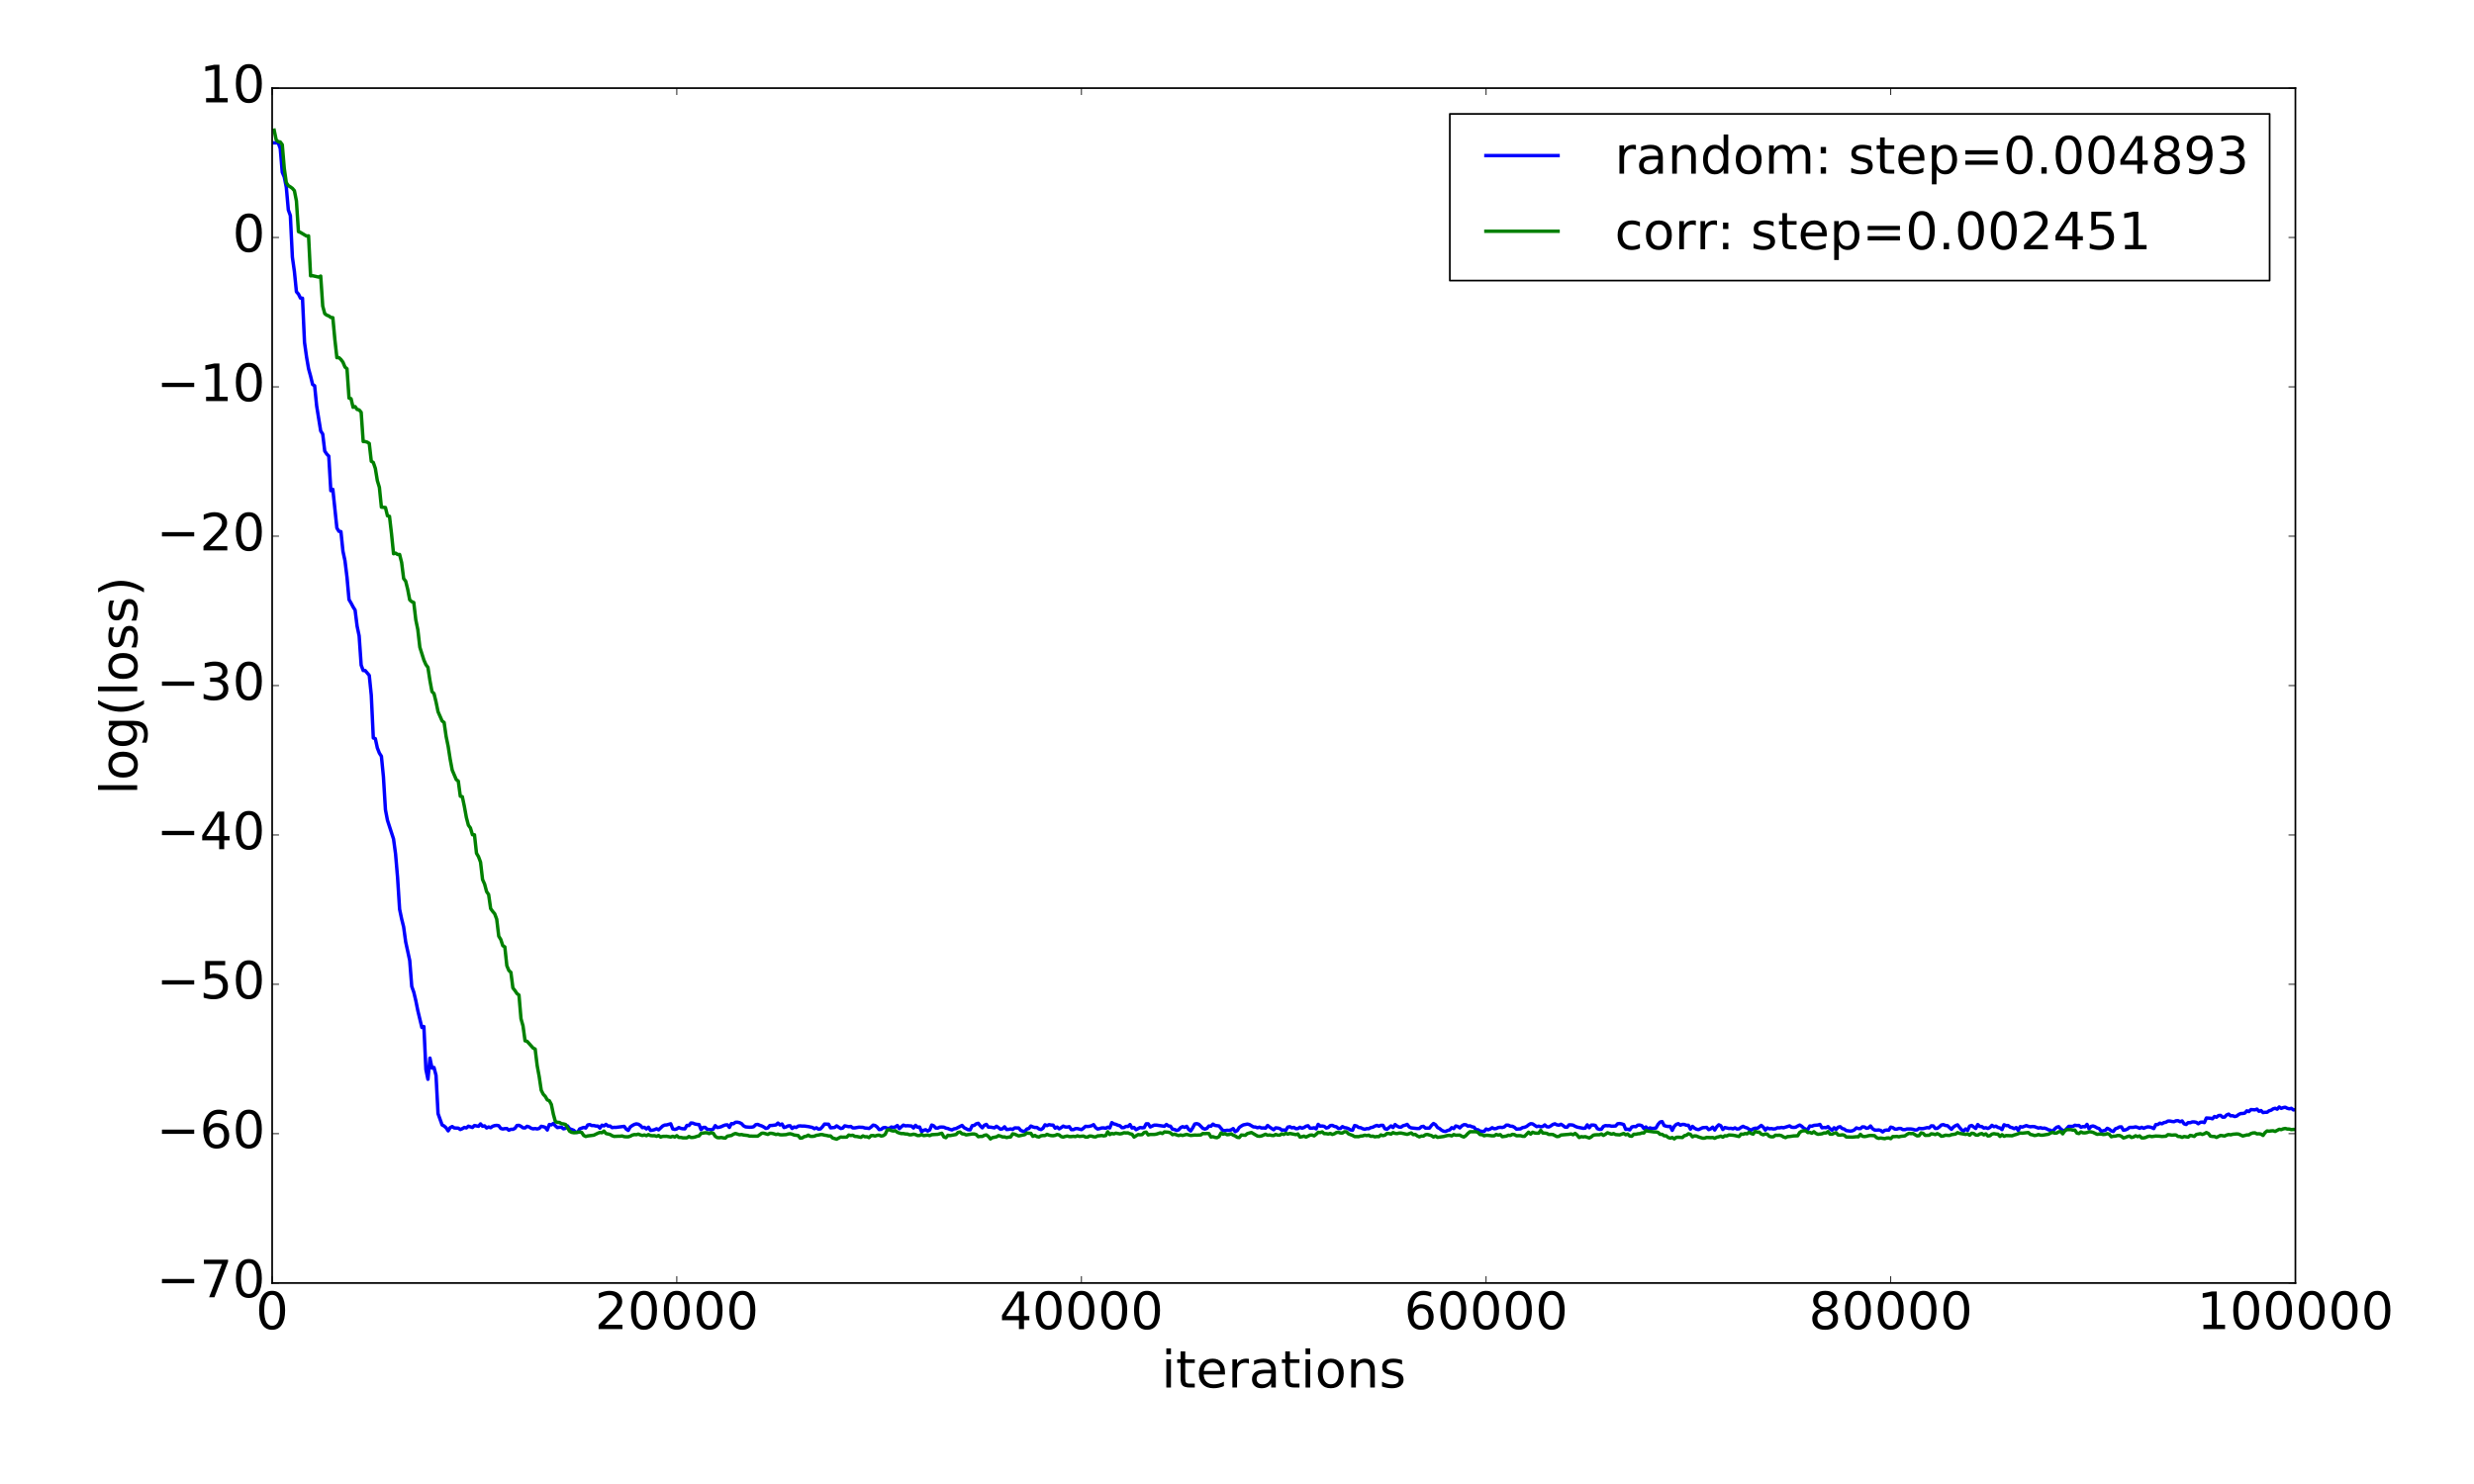 <?xml version="1.0" encoding="utf-8" standalone="no"?>
<!DOCTYPE svg PUBLIC "-//W3C//DTD SVG 1.1//EN"
  "http://www.w3.org/Graphics/SVG/1.1/DTD/svg11.dtd">
<!-- Created with matplotlib (http://matplotlib.org/) -->
<svg height="864pt" version="1.1" viewBox="0 0 1440 864" width="1440pt" xmlns="http://www.w3.org/2000/svg" xmlns:xlink="http://www.w3.org/1999/xlink">
 <defs>
  <style type="text/css">
*{stroke-linecap:butt;stroke-linejoin:round;stroke-miterlimit:100000;}
  </style>
 </defs>
 <g id="figure_1">
  <g id="patch_1">
   <path d="M 0 864 
L 1440 864 
L 1440 0 
L 0 0 
z
" style="fill:#ffffff;"/>
  </g>
  <g id="axes_1">
   <g id="patch_2">
    <path d="M 158.4 747 
L 1336.05 747 
L 1336.05 51.3 
L 158.4 51.3 
z
" style="fill:#ffffff;"/>
   </g>
   <g id="line2d_1">
    <path clip-path="url(#p6ca1f32b8c)" d="M 159.578 83.169 
L 160.755 83.184 
L 161.933 83.181 
L 163.111 86.426 
L 164.288 100.26 
L 165.466 103.05 
L 166.644 109.04 
L 167.821 122.221 
L 168.999 125.503 
L 170.177 149.722 
L 171.354 158.071 
L 172.532 169.861 
L 173.709 171.188 
L 174.887 173.553 
L 176.065 173.619 
L 177.242 199.306 
L 178.42 207.813 
L 179.598 214.645 
L 180.775 218.963 
L 181.953 223.859 
L 183.131 224.6 
L 184.308 236.339 
L 186.664 250.909 
L 187.841 252.708 
L 189.019 262.604 
L 190.197 264.354 
L 191.374 265.574 
L 192.552 285.689 
L 193.73 284.894 
L 196.085 307.419 
L 197.262 309.339 
L 198.44 309.507 
L 199.618 320.969 
L 200.795 326.453 
L 201.973 336.051 
L 203.151 349.107 
L 204.328 351.087 
L 205.506 353.329 
L 206.684 355.202 
L 207.861 364.61 
L 209.039 370.218 
L 210.217 387.248 
L 211.394 390.371 
L 212.572 390.426 
L 214.927 393.211 
L 216.105 404.743 
L 217.282 429.649 
L 218.46 430.037 
L 219.638 435.472 
L 220.815 438.468 
L 221.993 440.284 
L 223.171 452.241 
L 224.348 471.453 
L 225.526 477.59 
L 229.059 488.457 
L 230.237 497.191 
L 231.414 511 
L 232.592 529.35 
L 233.77 534.979 
L 234.947 539.718 
L 236.125 548.373 
L 238.48 559.235 
L 239.658 574.307 
L 240.835 577.601 
L 242.013 582.524 
L 243.191 588.396 
L 245.546 598.196 
L 246.724 597.674 
L 247.901 622.653 
L 249.079 628.371 
L 250.257 616.046 
L 251.434 621.827 
L 252.612 621.499 
L 253.79 626.1 
L 254.967 648.379 
L 257.323 654.948 
L 258.5 655.571 
L 259.678 656.636 
L 260.856 658.396 
L 262.033 656.502 
L 263.211 655.896 
L 264.389 656.711 
L 266.744 656.818 
L 267.921 657.622 
L 269.099 657.115 
L 270.277 656.405 
L 271.454 656.693 
L 272.632 655.665 
L 274.987 656.44 
L 276.165 655.288 
L 278.52 655.753 
L 279.698 654.348 
L 280.876 655.729 
L 282.053 655.479 
L 283.231 656.713 
L 284.409 656.125 
L 285.586 656.549 
L 286.764 655.728 
L 287.942 655.338 
L 289.119 655.205 
L 290.297 655.407 
L 291.474 656.998 
L 292.652 657.313 
L 293.83 657.103 
L 295.007 657.037 
L 296.185 658.037 
L 297.363 657.472 
L 298.54 657.514 
L 299.718 656.93 
L 300.896 655.282 
L 302.073 655.184 
L 303.251 655.779 
L 304.429 656.641 
L 305.606 656.691 
L 306.784 655.743 
L 307.962 656.103 
L 309.139 656.874 
L 310.317 657.227 
L 311.495 657.039 
L 312.672 657.291 
L 313.85 656.982 
L 315.027 655.748 
L 316.205 655.974 
L 317.383 656.366 
L 318.56 657.907 
L 319.738 654.693 
L 320.916 654.925 
L 322.093 654.105 
L 323.271 655.475 
L 324.449 656.503 
L 325.626 656.286 
L 326.804 656.275 
L 327.982 657.215 
L 329.159 656.92 
L 330.337 655.518 
L 331.515 657.16 
L 333.87 658.035 
L 335.048 659.115 
L 336.225 659.25 
L 337.403 657.252 
L 339.758 656.385 
L 340.936 656.753 
L 342.113 654.965 
L 343.291 654.743 
L 344.469 655.316 
L 345.646 655.297 
L 346.824 655.586 
L 348.002 655.613 
L 349.179 656.785 
L 350.357 655.093 
L 351.535 655.523 
L 352.712 654.619 
L 353.89 655.6 
L 355.068 655.577 
L 356.245 656.511 
L 357.423 656.347 
L 358.601 656.364 
L 363.311 655.787 
L 364.489 657.371 
L 365.666 658.14 
L 366.844 656.138 
L 368.022 655.307 
L 369.199 654.65 
L 370.377 654.328 
L 371.555 654.549 
L 372.732 655.264 
L 373.91 656.533 
L 375.088 656.349 
L 376.265 657.293 
L 377.443 656.275 
L 378.621 658.148 
L 379.798 658.007 
L 380.976 657.701 
L 382.154 657.167 
L 383.331 657.822 
L 385.686 655.597 
L 386.864 655.024 
L 388.042 654.952 
L 390.397 654.275 
L 391.575 657.251 
L 392.752 657.573 
L 393.93 657.242 
L 395.108 656.453 
L 396.285 656.952 
L 397.463 657.181 
L 398.641 657.216 
L 399.818 655.219 
L 400.996 655.309 
L 402.174 653.807 
L 403.351 653.917 
L 404.529 654.417 
L 405.707 654.638 
L 406.884 654.723 
L 408.062 657.675 
L 409.239 656.418 
L 410.417 656.368 
L 411.595 657.455 
L 413.95 657.777 
L 415.128 657.362 
L 416.305 655.362 
L 417.483 656.449 
L 418.661 656.29 
L 419.838 655.95 
L 421.016 655.393 
L 422.194 654.978 
L 423.371 654.887 
L 424.549 656.392 
L 425.727 654.172 
L 426.904 654.263 
L 428.082 653.401 
L 429.26 653.366 
L 430.437 653.627 
L 431.615 654.18 
L 432.792 655.458 
L 433.97 656.089 
L 436.325 656.282 
L 437.503 656.242 
L 438.681 655.988 
L 439.858 654.806 
L 441.036 654.631 
L 442.214 655.169 
L 443.391 655.54 
L 444.569 656.158 
L 445.747 656.968 
L 446.924 656.698 
L 448.102 655.289 
L 449.28 655.255 
L 451.635 654.963 
L 452.812 653.863 
L 453.99 654.957 
L 455.168 654.4 
L 456.345 656.467 
L 457.523 656.113 
L 458.701 655.517 
L 459.878 655.413 
L 461.056 657.003 
L 462.234 656.144 
L 463.411 656.446 
L 464.589 655.625 
L 465.767 655.496 
L 466.944 655.621 
L 468.122 655.587 
L 470.477 655.909 
L 472.833 656.404 
L 474.01 657.143 
L 475.188 656.606 
L 476.365 657.386 
L 477.543 657.264 
L 478.721 656.016 
L 479.898 654.445 
L 482.254 654.534 
L 483.431 656.647 
L 485.787 656.42 
L 486.964 655.495 
L 489.32 657.008 
L 490.497 656.792 
L 491.675 655.473 
L 494.03 655.977 
L 495.208 655.816 
L 496.386 656.697 
L 497.563 656.675 
L 499.918 656.26 
L 502.274 656.354 
L 503.451 656.749 
L 504.629 656.816 
L 505.807 657.013 
L 506.984 656.199 
L 508.162 655.062 
L 509.34 655.282 
L 510.517 656.151 
L 511.695 657.645 
L 512.873 657.505 
L 514.05 656.601 
L 515.228 656.43 
L 516.406 656.885 
L 517.583 657.002 
L 518.761 656.165 
L 519.939 656.393 
L 521.116 656.127 
L 522.294 655.278 
L 523.471 657.103 
L 524.649 655.993 
L 525.827 655.056 
L 527.004 655.504 
L 528.182 655.396 
L 530.537 655.593 
L 531.715 656.731 
L 532.893 655.183 
L 534.07 656.312 
L 535.248 656.15 
L 536.426 658.863 
L 537.603 658.051 
L 538.781 657.738 
L 539.959 658.476 
L 541.136 657.899 
L 542.314 655.009 
L 543.492 655.492 
L 544.669 656.739 
L 545.847 656.789 
L 547.024 656.224 
L 548.202 656.171 
L 549.38 656.255 
L 550.557 656.799 
L 551.735 657.043 
L 552.913 657.526 
L 554.09 657.856 
L 555.268 657.239 
L 556.446 657.042 
L 559.979 655.231 
L 561.156 656.539 
L 563.512 657.757 
L 564.689 657.803 
L 565.867 655.385 
L 567.045 655.224 
L 568.222 654.314 
L 569.4 653.987 
L 570.577 655.485 
L 571.755 656.628 
L 572.933 655.147 
L 574.11 654.635 
L 575.288 656.232 
L 576.466 656.214 
L 578.821 656.65 
L 579.999 655.726 
L 581.176 656.511 
L 582.354 657.453 
L 583.532 657.188 
L 584.709 656.03 
L 585.887 657.62 
L 587.065 657.522 
L 588.242 657.26 
L 589.42 657.572 
L 590.598 656.671 
L 592.953 656.737 
L 594.13 658.152 
L 595.308 658.576 
L 596.486 658.776 
L 597.663 657.332 
L 598.841 657.024 
L 600.019 655.584 
L 601.196 656.113 
L 602.374 656.434 
L 603.552 656.408 
L 604.729 657.279 
L 605.907 657.643 
L 607.085 656.863 
L 608.262 654.874 
L 609.44 655.354 
L 610.618 654.789 
L 611.795 655.013 
L 612.973 655.056 
L 614.151 656.822 
L 615.328 656.183 
L 616.506 657.222 
L 617.683 656.497 
L 618.861 655.627 
L 620.039 656.146 
L 621.216 656.185 
L 622.394 655.96 
L 623.572 657.676 
L 624.749 657.692 
L 625.927 657.108 
L 627.105 657.071 
L 629.46 657.676 
L 630.638 656.853 
L 631.815 655.755 
L 632.993 655.867 
L 634.171 655.749 
L 635.348 655.415 
L 636.526 654.784 
L 637.704 656.496 
L 638.881 657.339 
L 640.059 657.082 
L 641.236 656.701 
L 642.414 656.681 
L 643.592 656.88 
L 644.769 656.259 
L 645.947 656.699 
L 647.125 653.601 
L 648.302 654.322 
L 649.48 654.596 
L 650.658 655.125 
L 651.835 655.421 
L 653.013 656.547 
L 654.191 656.483 
L 655.368 655.785 
L 656.546 655.844 
L 657.724 654.726 
L 658.901 656.754 
L 660.079 656.416 
L 661.257 657.714 
L 663.612 656.439 
L 664.789 656.636 
L 665.967 656.492 
L 667.145 654.293 
L 668.322 654.295 
L 669.5 656.129 
L 671.855 655.059 
L 673.033 655.048 
L 677.744 655.736 
L 678.921 654.67 
L 680.099 655.544 
L 681.277 655.686 
L 682.454 657.427 
L 683.632 657.589 
L 684.81 658.15 
L 685.987 657.842 
L 687.165 656.52 
L 688.342 655.941 
L 689.52 656.376 
L 690.698 655.757 
L 691.875 657.573 
L 693.053 658.454 
L 694.231 656.647 
L 695.408 654.401 
L 696.586 654.198 
L 697.764 654.576 
L 700.119 656.926 
L 701.297 657.367 
L 702.474 656.945 
L 703.652 655.569 
L 704.83 655.695 
L 706.007 654.476 
L 707.185 655.233 
L 709.54 655.553 
L 711.895 658.323 
L 713.073 658.248 
L 714.251 658.054 
L 715.428 658.149 
L 716.606 657.807 
L 717.784 657.077 
L 718.961 658.864 
L 720.139 658.23 
L 721.317 656.427 
L 722.494 655.594 
L 723.672 654.931 
L 726.027 654.451 
L 727.205 654.719 
L 729.56 656.1 
L 730.738 656.165 
L 731.916 656.601 
L 733.093 656.241 
L 734.271 656.748 
L 735.448 656.689 
L 736.626 656.828 
L 737.804 655.255 
L 738.981 656.192 
L 741.337 657.735 
L 742.514 656.628 
L 743.692 656.765 
L 744.87 657.023 
L 746.047 657.943 
L 747.225 657.9 
L 748.403 658.075 
L 749.58 656.202 
L 750.758 655.987 
L 751.936 656.645 
L 753.113 656.395 
L 754.291 657.14 
L 755.469 657.048 
L 756.646 656.304 
L 757.824 656.843 
L 759.001 656.456 
L 760.179 655.697 
L 761.357 655.418 
L 762.534 656.853 
L 763.712 656.838 
L 764.89 656.591 
L 766.067 657.227 
L 767.245 654.606 
L 768.423 655.66 
L 769.6 655.568 
L 770.778 655.778 
L 771.956 656.747 
L 773.133 656.438 
L 774.311 655.317 
L 775.489 655.206 
L 776.666 655.795 
L 777.844 656.028 
L 779.022 657.003 
L 780.199 656.973 
L 781.377 655.93 
L 782.554 656.531 
L 783.732 656.687 
L 784.91 657.112 
L 786.087 657.866 
L 787.265 658.035 
L 788.443 655.302 
L 789.62 655.588 
L 790.798 656.419 
L 791.976 656.545 
L 793.153 657.132 
L 794.331 657.474 
L 795.509 657.099 
L 796.686 657.155 
L 797.864 656.491 
L 799.042 656.281 
L 800.219 655.643 
L 801.397 655.231 
L 802.575 655.68 
L 803.752 655.168 
L 804.93 655.181 
L 806.107 657.167 
L 807.285 657.459 
L 809.64 655.526 
L 810.818 656.479 
L 811.996 654.72 
L 813.173 655.618 
L 814.351 656.202 
L 815.529 656.217 
L 816.706 655.394 
L 817.884 655.106 
L 819.062 654.618 
L 820.239 656.103 
L 821.417 656.67 
L 824.95 657.044 
L 826.128 657.013 
L 827.305 655.992 
L 828.483 655.757 
L 829.66 656.79 
L 832.016 656.777 
L 833.193 655.241 
L 834.371 654.117 
L 835.549 654.827 
L 836.726 656.442 
L 837.904 657.046 
L 839.082 658.005 
L 840.259 658.613 
L 841.437 658.729 
L 842.615 658.161 
L 843.792 657.851 
L 844.97 656.547 
L 846.148 657.076 
L 847.325 655.566 
L 848.503 655.834 
L 849.681 656.68 
L 850.858 655.501 
L 852.036 654.803 
L 853.213 654.832 
L 854.391 655.629 
L 855.569 655.474 
L 856.746 656.016 
L 857.924 656.248 
L 859.102 657.72 
L 860.279 657.737 
L 861.457 658.547 
L 863.812 658.771 
L 864.99 657.319 
L 866.168 657.785 
L 867.345 657.342 
L 868.523 656.569 
L 869.701 657.173 
L 870.878 657.035 
L 872.056 656.473 
L 873.234 656.319 
L 874.411 656.444 
L 875.589 656.084 
L 876.766 655.041 
L 877.944 655.088 
L 879.122 655.687 
L 880.299 655.72 
L 881.477 656.32 
L 882.655 657.381 
L 885.01 657.233 
L 886.188 656.501 
L 887.365 656.305 
L 888.543 655.85 
L 889.721 654.902 
L 890.898 654.218 
L 892.076 654.354 
L 894.431 655.936 
L 895.609 655.642 
L 896.787 656.049 
L 897.964 655.836 
L 899.142 654.937 
L 900.319 656 
L 901.497 656.135 
L 902.675 655.495 
L 903.852 654.67 
L 905.03 654.291 
L 906.208 654.906 
L 907.385 655.1 
L 908.563 654.55 
L 909.741 655.271 
L 910.918 656.206 
L 912.096 656.283 
L 913.274 654.899 
L 914.451 654.904 
L 915.629 655.075 
L 916.807 655.731 
L 917.984 656.215 
L 921.517 656.917 
L 922.695 656.804 
L 923.872 654.904 
L 925.05 656.582 
L 926.228 655.027 
L 927.405 655.007 
L 928.583 655.238 
L 929.761 657.113 
L 930.938 657.536 
L 932.116 657.415 
L 933.294 655.786 
L 934.471 655.331 
L 935.649 655.442 
L 936.827 655.395 
L 938.004 655.701 
L 940.36 655.569 
L 941.537 654.281 
L 942.715 654.138 
L 943.893 654.346 
L 945.07 654.724 
L 946.248 657.548 
L 947.426 657.389 
L 948.603 657.838 
L 949.781 656.165 
L 950.958 655.846 
L 952.136 655.991 
L 953.314 655.052 
L 954.491 655.042 
L 955.669 655.411 
L 956.847 657.062 
L 958.024 656.123 
L 959.202 657.406 
L 960.38 656.662 
L 961.557 657.002 
L 962.735 656.934 
L 963.913 656.698 
L 965.09 654.583 
L 966.268 653.274 
L 967.446 653.009 
L 968.623 655.294 
L 969.801 655.679 
L 970.979 655.862 
L 972.156 655.783 
L 973.334 658.106 
L 974.511 655.79 
L 975.689 654.629 
L 976.867 654.207 
L 978.044 655.101 
L 979.222 654.628 
L 980.4 654.679 
L 981.577 655.16 
L 982.755 655.156 
L 983.933 657.38 
L 985.11 655.788 
L 986.288 656.812 
L 987.466 657.434 
L 988.643 657.679 
L 990.999 656.567 
L 993.354 656.385 
L 994.532 657.687 
L 995.709 657.192 
L 996.887 656.246 
L 998.064 657.907 
L 999.242 656.033 
L 1000.42 654.872 
L 1001.597 655.429 
L 1002.775 657.594 
L 1003.953 656.462 
L 1006.308 657.008 
L 1007.486 656.901 
L 1008.663 657.217 
L 1009.841 656.646 
L 1011.019 657.338 
L 1012.196 657.224 
L 1013.374 656.362 
L 1014.552 655.756 
L 1015.729 656.366 
L 1016.907 656.687 
L 1018.085 657.48 
L 1019.262 657.974 
L 1020.44 657.224 
L 1021.617 656.844 
L 1022.795 656.93 
L 1023.973 656.158 
L 1025.15 655.221 
L 1026.328 656.234 
L 1027.506 657.927 
L 1028.683 656.697 
L 1029.861 657.184 
L 1031.039 657.065 
L 1032.216 657.316 
L 1033.394 657.185 
L 1034.572 656.595 
L 1035.749 656.653 
L 1036.927 656.409 
L 1038.105 656.608 
L 1041.638 655.5 
L 1042.815 656.288 
L 1043.993 656.383 
L 1045.17 656.282 
L 1046.348 655.578 
L 1047.526 655.019 
L 1048.703 655.729 
L 1049.881 656.793 
L 1051.059 657.452 
L 1052.236 657.53 
L 1053.414 655.558 
L 1054.592 655.713 
L 1055.769 655.207 
L 1058.125 655.01 
L 1059.302 654.65 
L 1060.48 656.619 
L 1061.658 656.44 
L 1062.835 656.551 
L 1064.013 655.929 
L 1065.19 657.177 
L 1066.368 658.034 
L 1067.546 656.597 
L 1068.723 657.509 
L 1069.901 656.268 
L 1071.079 655.976 
L 1072.256 657.031 
L 1073.434 657.338 
L 1074.612 658.247 
L 1076.967 658.548 
L 1078.145 658.382 
L 1079.322 657.819 
L 1080.5 656.675 
L 1081.678 657.056 
L 1082.855 657.079 
L 1084.033 656.068 
L 1085.211 656.141 
L 1086.388 656.908 
L 1087.566 656.678 
L 1088.744 655.566 
L 1089.921 657.125 
L 1091.099 657.907 
L 1092.276 657.984 
L 1093.454 657.862 
L 1094.632 658.129 
L 1095.809 659.012 
L 1096.987 658.098 
L 1098.165 657.916 
L 1099.342 658.014 
L 1100.52 656.226 
L 1101.698 656.506 
L 1102.875 657.372 
L 1104.053 657.381 
L 1105.231 656.97 
L 1106.408 657.01 
L 1107.586 657.691 
L 1108.764 657.687 
L 1109.941 657.302 
L 1112.296 657.31 
L 1113.474 657.486 
L 1114.652 657.891 
L 1115.829 657.829 
L 1117.007 656.923 
L 1118.185 657.112 
L 1119.362 657.078 
L 1121.718 656.515 
L 1122.895 656.679 
L 1124.073 655.493 
L 1125.251 655.53 
L 1126.428 656.983 
L 1127.606 656.935 
L 1128.784 656.095 
L 1129.961 655.003 
L 1131.139 654.756 
L 1132.317 655.271 
L 1133.494 655.35 
L 1135.85 657.494 
L 1137.027 656.177 
L 1138.205 655.37 
L 1139.382 654.89 
L 1140.56 656.421 
L 1141.738 657.771 
L 1142.915 658.508 
L 1144.093 657.274 
L 1145.271 658.11 
L 1146.448 655.643 
L 1147.626 655.261 
L 1149.981 657.006 
L 1151.159 654.723 
L 1152.337 655.848 
L 1153.514 655.883 
L 1154.692 656.77 
L 1155.87 656.565 
L 1157.047 657.006 
L 1158.225 656.423 
L 1159.402 655.177 
L 1160.58 655.983 
L 1161.758 655.662 
L 1162.935 656.414 
L 1164.113 656.723 
L 1165.291 657.653 
L 1166.468 654.849 
L 1167.646 655.323 
L 1168.824 655.305 
L 1170.001 656.237 
L 1171.179 656.53 
L 1172.357 657.12 
L 1173.534 656.478 
L 1174.712 658.126 
L 1175.89 655.949 
L 1177.067 656.211 
L 1179.423 655.324 
L 1180.6 655.765 
L 1181.778 656.029 
L 1182.956 655.872 
L 1184.133 655.93 
L 1186.488 656.796 
L 1187.666 656.521 
L 1188.844 656.917 
L 1190.021 656.783 
L 1191.199 657.178 
L 1192.377 657.808 
L 1193.554 658.027 
L 1194.732 658.898 
L 1195.91 657.302 
L 1197.087 656.295 
L 1198.265 655.965 
L 1199.443 657.243 
L 1200.62 658.108 
L 1201.798 658.293 
L 1204.153 655.769 
L 1206.508 655.833 
L 1207.686 655.129 
L 1208.864 655.314 
L 1210.041 655.235 
L 1211.219 656.296 
L 1212.397 655.907 
L 1213.574 656.03 
L 1214.752 654.615 
L 1215.93 657.186 
L 1217.107 655.798 
L 1218.285 655.551 
L 1219.463 655.994 
L 1220.64 656.702 
L 1221.818 657.06 
L 1222.996 658.628 
L 1225.351 658.099 
L 1226.529 656.912 
L 1227.706 657.453 
L 1228.884 658.401 
L 1230.062 658.767 
L 1231.239 657.187 
L 1232.417 656.802 
L 1233.594 656.137 
L 1234.772 656.071 
L 1235.95 658.033 
L 1237.127 657.832 
L 1238.305 657.307 
L 1239.483 656.374 
L 1241.838 656.347 
L 1243.016 656.059 
L 1244.193 656.389 
L 1245.371 656.912 
L 1246.549 656.313 
L 1247.726 656.905 
L 1248.904 656.396 
L 1250.082 656.059 
L 1251.259 656.166 
L 1252.437 656.476 
L 1253.614 657.067 
L 1254.792 654.73 
L 1255.97 654.713 
L 1257.147 653.915 
L 1258.325 654.278 
L 1259.503 653.605 
L 1260.68 653.372 
L 1261.858 652.687 
L 1263.036 652.689 
L 1264.213 652.931 
L 1265.391 653.057 
L 1266.569 652.533 
L 1267.746 652.483 
L 1268.924 653.077 
L 1270.102 652.619 
L 1271.279 654.315 
L 1272.457 654.673 
L 1273.635 653.599 
L 1274.812 653.645 
L 1275.99 653.203 
L 1277.168 653.198 
L 1278.345 653.42 
L 1279.523 654.26 
L 1280.7 653.391 
L 1281.878 653.273 
L 1283.056 653.591 
L 1284.233 650.905 
L 1286.589 651.053 
L 1287.766 651.361 
L 1288.944 650.044 
L 1290.122 650.462 
L 1291.299 649.487 
L 1292.477 649.387 
L 1293.655 650.416 
L 1294.832 650.389 
L 1296.01 649.143 
L 1297.188 648.651 
L 1298.365 649.651 
L 1299.543 649.58 
L 1300.72 650.072 
L 1301.898 649.768 
L 1303.076 648.823 
L 1304.253 648.315 
L 1305.431 648.277 
L 1306.609 648.063 
L 1307.786 646.729 
L 1308.964 647.175 
L 1310.142 646.013 
L 1312.497 646.157 
L 1313.675 645.736 
L 1314.852 647 
L 1316.03 646.573 
L 1317.208 647.756 
L 1318.385 647.574 
L 1319.563 647.588 
L 1320.741 646.694 
L 1321.918 646.381 
L 1323.096 645.58 
L 1324.274 645.255 
L 1325.451 645.781 
L 1326.629 644.492 
L 1327.806 645.305 
L 1328.984 644.851 
L 1330.162 644.636 
L 1331.339 645.275 
L 1332.517 645.563 
L 1333.695 645.273 
L 1334.872 646.189 
L 1336.05 646.067 
L 1336.05 646.067 
" style="fill:none;stroke:#0000ff;stroke-linecap:square;stroke-width:2.0;"/>
   </g>
   <g id="line2d_2">
    <path clip-path="url(#p6ca1f32b8c)" d="M 159.578 75.788 
L 160.755 81.45 
L 161.933 82.499 
L 163.111 82.652 
L 164.288 84.208 
L 165.466 98.096 
L 166.644 106.361 
L 167.821 108.087 
L 168.999 108.796 
L 170.177 109.652 
L 171.354 111.021 
L 172.532 116.997 
L 173.709 134.835 
L 174.887 135.325 
L 178.42 137.436 
L 179.598 137.319 
L 180.775 160.594 
L 181.953 160.521 
L 185.486 161.321 
L 186.664 160.725 
L 187.841 178.189 
L 189.019 182.601 
L 190.197 183.495 
L 191.374 183.939 
L 192.552 184.8 
L 193.73 184.96 
L 194.907 197.648 
L 196.085 208.243 
L 197.262 208.202 
L 198.44 209.289 
L 199.618 210.866 
L 200.795 213.692 
L 201.973 214.728 
L 203.151 231.756 
L 204.328 232.132 
L 205.506 237.132 
L 206.684 236.717 
L 207.861 238.379 
L 209.039 238.649 
L 210.217 240.014 
L 211.394 257.063 
L 212.572 257.097 
L 213.75 257.431 
L 214.927 258.163 
L 216.105 268.546 
L 217.282 269.243 
L 218.46 272.69 
L 219.638 279.858 
L 220.815 283.729 
L 221.993 295.267 
L 224.348 295.488 
L 225.526 300.306 
L 226.704 300.608 
L 227.881 310.74 
L 229.059 322.389 
L 230.237 322.029 
L 231.414 322.82 
L 232.592 322.816 
L 233.77 327.507 
L 234.947 336.872 
L 236.125 338.363 
L 237.303 343.1 
L 238.48 349.286 
L 239.658 350.284 
L 240.835 350.784 
L 242.013 360.877 
L 243.191 366.548 
L 244.368 376.831 
L 246.724 384.282 
L 247.901 386.956 
L 249.079 388.533 
L 250.257 396.267 
L 251.434 402.666 
L 252.612 403.811 
L 253.79 408.647 
L 254.967 414.375 
L 257.323 419.749 
L 258.5 420.637 
L 259.678 428.825 
L 260.856 434.534 
L 262.033 442.057 
L 263.211 448.362 
L 265.566 453.89 
L 266.744 454.753 
L 267.921 463.561 
L 269.099 463.853 
L 270.277 469.489 
L 271.454 475.937 
L 272.632 480.443 
L 273.81 482.03 
L 274.987 485.986 
L 276.165 486.019 
L 277.343 496.765 
L 278.52 498.778 
L 279.698 501.941 
L 280.876 512.106 
L 282.053 514.681 
L 283.231 519.109 
L 284.409 520.807 
L 285.586 529.001 
L 286.764 530.631 
L 287.942 532.014 
L 289.119 535.183 
L 290.297 545.058 
L 291.474 546.959 
L 292.652 550.585 
L 293.83 551.293 
L 295.007 562.253 
L 296.185 565.032 
L 297.363 566.104 
L 298.54 575.22 
L 299.718 576.684 
L 300.896 578.446 
L 302.073 579.33 
L 303.251 593.129 
L 304.429 597.322 
L 305.606 605.966 
L 306.784 606.259 
L 310.317 610.195 
L 311.495 610.777 
L 312.672 620.447 
L 313.85 626.841 
L 315.027 634.766 
L 316.205 637.091 
L 317.383 638.344 
L 318.56 640.396 
L 319.738 640.862 
L 320.916 643.022 
L 322.093 648.748 
L 323.271 653.031 
L 324.449 653.423 
L 325.626 653.496 
L 326.804 654.214 
L 327.982 654.357 
L 329.159 654.672 
L 331.515 658.594 
L 332.692 659.254 
L 333.87 659.47 
L 335.048 659.456 
L 336.225 659.192 
L 337.403 659.062 
L 338.58 659.32 
L 339.758 661.074 
L 340.936 661.657 
L 342.113 661.355 
L 345.646 660.912 
L 348.002 659.764 
L 349.179 659.312 
L 350.357 659.485 
L 351.535 658.537 
L 352.712 659.953 
L 355.068 660.479 
L 356.245 661.202 
L 357.423 661.624 
L 359.778 661.516 
L 360.956 661.504 
L 362.133 661.358 
L 363.311 661.771 
L 364.489 661.878 
L 365.666 661.87 
L 366.844 661.509 
L 368.022 660.87 
L 369.199 660.559 
L 370.377 660.632 
L 371.555 660.289 
L 372.732 660.779 
L 373.91 661.109 
L 375.088 660.783 
L 376.265 661.216 
L 377.443 660.565 
L 378.621 661.141 
L 379.798 661.254 
L 380.976 661.2 
L 382.154 661.588 
L 383.331 661.072 
L 384.509 662.017 
L 385.686 661.619 
L 388.042 661.566 
L 390.397 661.987 
L 391.575 661.566 
L 392.752 661.992 
L 393.93 661.21 
L 395.108 662.195 
L 396.285 662.199 
L 397.463 662.476 
L 399.818 662.461 
L 400.996 661.666 
L 402.174 662.251 
L 403.351 662.221 
L 404.529 661.992 
L 405.707 661.558 
L 406.884 661.322 
L 408.062 659.866 
L 410.417 659.509 
L 411.595 659.533 
L 412.772 660.013 
L 413.95 659.455 
L 415.128 659.752 
L 416.305 661.549 
L 417.483 662.331 
L 418.661 662.404 
L 419.838 662.251 
L 421.016 662.496 
L 422.194 662.607 
L 423.371 661.468 
L 425.727 661.087 
L 426.904 660.345 
L 428.082 659.921 
L 430.437 660.669 
L 431.615 660.519 
L 432.792 660.814 
L 435.148 661.079 
L 436.325 661.445 
L 441.036 661.489 
L 443.391 659.768 
L 444.569 659.765 
L 446.924 660.46 
L 448.102 659.801 
L 449.28 659.844 
L 450.457 660.122 
L 451.635 660.526 
L 452.812 660.271 
L 453.99 660.673 
L 455.168 660.723 
L 457.523 660.594 
L 458.701 660.237 
L 459.878 660.067 
L 461.056 660.354 
L 462.234 660.826 
L 464.589 661.132 
L 465.767 662.64 
L 466.944 662.502 
L 468.122 661.742 
L 469.3 661.536 
L 470.477 660.89 
L 471.655 661.579 
L 472.833 661.622 
L 474.01 661.482 
L 475.188 660.974 
L 476.365 660.847 
L 477.543 660.571 
L 478.721 660.575 
L 479.898 660.903 
L 481.076 661.064 
L 482.254 661.354 
L 483.431 661.355 
L 484.609 662.548 
L 486.964 663.232 
L 489.32 661.966 
L 490.497 662.082 
L 492.853 662.028 
L 494.03 660.841 
L 495.208 661.108 
L 496.386 660.942 
L 497.563 661.612 
L 498.741 661.679 
L 501.096 662.177 
L 502.274 661.335 
L 503.451 661.844 
L 504.629 661.808 
L 505.807 662.343 
L 506.984 661.189 
L 508.162 661.125 
L 509.34 661.407 
L 510.517 661.002 
L 511.695 660.886 
L 512.873 661.417 
L 514.05 661.21 
L 515.228 660.419 
L 516.406 657.917 
L 517.583 657.711 
L 518.761 658.228 
L 519.939 658.486 
L 521.116 658.303 
L 522.294 659.23 
L 523.471 659.686 
L 524.649 659.985 
L 525.827 659.957 
L 527.004 660.217 
L 528.182 660.24 
L 529.36 660.702 
L 530.537 660.64 
L 531.715 660.325 
L 532.893 660.579 
L 534.07 661.131 
L 535.248 661.1 
L 536.426 660.505 
L 537.603 661.168 
L 539.959 660.829 
L 541.136 661.173 
L 542.314 660.615 
L 545.847 660.418 
L 548.202 659.783 
L 549.38 661.905 
L 550.557 662.368 
L 551.735 660.984 
L 552.913 661.151 
L 556.446 660.526 
L 557.623 659.324 
L 558.801 659.075 
L 559.979 660.117 
L 561.156 660.239 
L 562.334 660.756 
L 565.867 660.223 
L 567.045 660.216 
L 568.222 660.547 
L 569.4 661.794 
L 570.577 661.622 
L 571.755 661.654 
L 572.933 661.002 
L 574.11 660.766 
L 575.288 661.608 
L 576.466 663.109 
L 577.643 662.357 
L 579.999 661.885 
L 581.176 661.16 
L 582.354 661.459 
L 583.532 661.932 
L 584.709 661.911 
L 585.887 662.305 
L 587.065 662.033 
L 588.242 661.945 
L 589.42 660.134 
L 590.598 660.338 
L 592.953 661.365 
L 595.308 660.839 
L 596.486 660.6 
L 597.663 659.632 
L 598.841 659.809 
L 600.019 659.831 
L 601.196 661.585 
L 602.374 661.072 
L 603.552 661.746 
L 604.729 661.977 
L 605.907 661.281 
L 607.085 661.121 
L 608.262 661.118 
L 609.44 660.425 
L 610.618 660.884 
L 611.795 661.162 
L 612.973 661.24 
L 614.151 661.029 
L 615.328 660.514 
L 616.506 660.769 
L 617.683 661.742 
L 618.861 662.028 
L 620.039 661.642 
L 621.216 661.398 
L 622.394 661.728 
L 623.572 661.733 
L 624.749 661.586 
L 625.927 661.762 
L 627.105 661.274 
L 628.282 661.638 
L 630.638 661.412 
L 631.815 661.996 
L 632.993 662.035 
L 634.171 661.396 
L 635.348 661.451 
L 636.526 661.84 
L 637.704 661.933 
L 638.881 661.31 
L 640.059 661.258 
L 641.236 661.081 
L 642.414 661.342 
L 643.592 661.121 
L 644.769 658.905 
L 645.947 660.564 
L 647.125 659.914 
L 648.302 660.181 
L 649.48 659.738 
L 651.835 660.177 
L 653.013 659.982 
L 654.191 659.499 
L 655.368 659.622 
L 656.546 659.566 
L 657.724 660.101 
L 658.901 660.343 
L 660.079 662.003 
L 662.434 660.553 
L 663.612 660.696 
L 664.789 660.559 
L 665.967 659.345 
L 667.145 659.14 
L 668.322 660.773 
L 669.5 660.47 
L 671.855 660.48 
L 673.033 660.326 
L 675.388 659.543 
L 676.566 659.96 
L 677.744 659.025 
L 680.099 659.188 
L 681.277 659.56 
L 682.454 660.618 
L 683.632 660.321 
L 685.987 661.145 
L 687.165 660.803 
L 688.342 661.073 
L 690.698 660.454 
L 693.053 661.076 
L 695.408 660.837 
L 696.586 660.895 
L 698.941 660.775 
L 700.119 659.925 
L 701.297 660.027 
L 702.474 659.912 
L 703.652 659.992 
L 704.83 661.979 
L 706.007 661.792 
L 707.185 662.205 
L 708.363 662.376 
L 709.54 661.758 
L 710.718 659.614 
L 711.895 660.344 
L 713.073 660.033 
L 714.251 660.67 
L 715.428 660.511 
L 716.606 660.126 
L 717.784 660.877 
L 718.961 661.359 
L 720.139 662.164 
L 721.317 662.293 
L 722.494 660.823 
L 724.85 660.978 
L 726.027 659.989 
L 728.383 659.347 
L 731.916 661.412 
L 733.093 661.557 
L 734.271 661.369 
L 736.626 660.356 
L 737.804 660.96 
L 738.981 660.785 
L 740.159 661.035 
L 741.337 661.14 
L 742.514 660.488 
L 743.692 660.868 
L 744.87 660.905 
L 746.047 660.151 
L 747.225 660.495 
L 748.403 659.794 
L 749.58 660.293 
L 750.758 659.905 
L 754.291 660.593 
L 755.469 660.214 
L 756.646 662.015 
L 757.824 661.814 
L 759.001 661.471 
L 760.179 662.027 
L 762.534 660.879 
L 763.712 660.824 
L 764.89 661.313 
L 766.067 660.4 
L 767.245 659.252 
L 768.423 659.396 
L 769.6 658.985 
L 770.778 660.02 
L 771.956 660.028 
L 773.133 660.233 
L 774.311 659.906 
L 775.489 660.487 
L 776.666 660.097 
L 777.844 659.373 
L 779.022 659.206 
L 780.199 659.652 
L 781.377 659.657 
L 782.554 658.906 
L 783.732 658.955 
L 784.91 660.146 
L 787.265 661.049 
L 788.443 661.729 
L 790.798 661.78 
L 791.976 661.407 
L 793.153 661.331 
L 794.331 660.923 
L 795.509 661.153 
L 796.686 660.918 
L 797.864 661.589 
L 799.042 661.457 
L 800.219 661.888 
L 801.397 661.708 
L 802.575 661.768 
L 803.752 660.759 
L 804.93 661.185 
L 806.107 660.903 
L 807.285 659.939 
L 808.463 659.968 
L 809.64 660.287 
L 810.818 659.41 
L 811.996 659.863 
L 813.173 659.988 
L 814.351 659.69 
L 815.529 659.678 
L 819.062 660.435 
L 821.417 659.602 
L 822.595 660.594 
L 823.772 660.462 
L 824.95 661.334 
L 826.128 661.892 
L 827.305 661.411 
L 828.483 661.466 
L 829.66 660.656 
L 830.838 660.479 
L 833.193 661.169 
L 834.371 661.987 
L 835.549 661.398 
L 836.726 662.174 
L 840.259 661.686 
L 842.615 661.07 
L 843.792 661.022 
L 844.97 661.328 
L 846.148 660.563 
L 847.325 660.936 
L 849.681 660.862 
L 850.858 661.559 
L 852.036 661.966 
L 853.213 661.19 
L 854.391 659.921 
L 855.569 658.916 
L 857.924 658.916 
L 859.102 658.893 
L 860.279 659.342 
L 861.457 660.555 
L 862.635 660.605 
L 863.812 661.266 
L 864.99 660.986 
L 866.168 661.001 
L 868.523 661.309 
L 869.701 661.281 
L 870.878 660.489 
L 872.056 660.869 
L 873.234 660.602 
L 874.411 661.798 
L 876.766 661.449 
L 877.944 660.926 
L 879.122 661.081 
L 880.299 660.416 
L 881.477 660.586 
L 882.655 661.243 
L 885.01 661.199 
L 886.188 661.556 
L 887.365 661.587 
L 889.721 659.172 
L 890.898 660.291 
L 892.076 659.19 
L 893.254 659.621 
L 894.431 659.758 
L 895.609 659.762 
L 896.787 658.082 
L 897.964 659.645 
L 899.142 659.697 
L 900.319 659.863 
L 901.497 660.5 
L 902.675 660.452 
L 903.852 660.521 
L 906.208 661.727 
L 907.385 661.608 
L 908.563 660.817 
L 913.274 660.404 
L 914.451 660.207 
L 915.629 660.652 
L 916.807 659.868 
L 917.984 660.828 
L 919.162 662.271 
L 920.34 661.749 
L 921.517 661.932 
L 922.695 661.765 
L 925.05 662.547 
L 926.228 661.891 
L 927.405 660.903 
L 928.583 660.699 
L 930.938 660.67 
L 932.116 660.212 
L 933.294 661.046 
L 934.471 660.363 
L 935.649 659.505 
L 938.004 660.358 
L 939.182 659.977 
L 940.36 660.562 
L 942.715 660.75 
L 945.07 659.912 
L 946.248 660.689 
L 947.426 660.247 
L 948.603 661.406 
L 949.781 661.542 
L 950.958 660.357 
L 952.136 660.389 
L 953.314 660.113 
L 954.491 660.043 
L 955.669 659.592 
L 956.847 659.625 
L 958.024 658.197 
L 959.202 658.555 
L 961.557 658.86 
L 962.735 659.035 
L 963.913 659.043 
L 965.09 659.3 
L 966.268 660.416 
L 967.446 660.39 
L 968.623 661.289 
L 969.801 661.29 
L 970.979 662.252 
L 972.156 662.639 
L 973.334 662.271 
L 974.511 663.067 
L 975.689 662.165 
L 976.867 662.105 
L 979.222 662.278 
L 980.4 661.222 
L 981.577 660.931 
L 982.755 660.095 
L 983.933 660.438 
L 985.11 661.882 
L 986.288 661.303 
L 987.466 661.413 
L 988.643 661.944 
L 990.999 662.655 
L 992.176 662.647 
L 993.354 662.213 
L 995.709 662.352 
L 996.887 662.271 
L 998.064 662.722 
L 999.242 662.109 
L 1000.42 661.854 
L 1001.597 661.464 
L 1002.775 662.08 
L 1003.953 661.256 
L 1005.13 661.354 
L 1006.308 660.776 
L 1008.663 660.94 
L 1009.841 661.139 
L 1012.196 661.696 
L 1013.374 660.262 
L 1014.552 660.409 
L 1015.729 659.965 
L 1016.907 660.127 
L 1018.085 659.16 
L 1019.262 659.927 
L 1020.44 660.285 
L 1021.617 658.642 
L 1022.795 659.144 
L 1023.973 659.129 
L 1025.15 660.273 
L 1026.328 660.678 
L 1027.506 660.21 
L 1028.683 660.352 
L 1029.861 661.597 
L 1031.039 661.866 
L 1032.216 661.832 
L 1033.394 660.93 
L 1034.572 661.002 
L 1035.749 660.916 
L 1036.927 661.217 
L 1038.105 661.953 
L 1039.282 662.331 
L 1040.46 661.727 
L 1041.638 661.68 
L 1043.993 661.345 
L 1046.348 661.26 
L 1047.526 659.324 
L 1048.703 658.54 
L 1049.881 658.353 
L 1051.059 658.374 
L 1052.236 659.386 
L 1053.414 659.272 
L 1054.592 659.789 
L 1055.769 658.897 
L 1056.947 659.864 
L 1058.125 660.405 
L 1060.48 660.11 
L 1061.658 659.604 
L 1062.835 659.654 
L 1064.013 658.812 
L 1065.19 660.315 
L 1066.368 660.351 
L 1067.546 659.817 
L 1068.723 659.478 
L 1069.901 660.78 
L 1071.079 660.895 
L 1072.256 660.69 
L 1073.434 660.891 
L 1074.612 661.942 
L 1078.145 662.048 
L 1080.5 661.829 
L 1081.678 661.859 
L 1082.855 660.404 
L 1084.033 661.554 
L 1085.211 661.728 
L 1086.388 661.554 
L 1087.566 661.22 
L 1088.744 661.064 
L 1091.099 661.213 
L 1092.276 662.343 
L 1093.454 662.776 
L 1094.632 662.561 
L 1096.987 662.943 
L 1098.165 662.573 
L 1099.342 662.508 
L 1100.52 662.932 
L 1101.698 661.721 
L 1102.875 661.744 
L 1104.053 661.638 
L 1105.231 661.885 
L 1106.408 661.584 
L 1108.764 661.329 
L 1109.941 660.486 
L 1111.119 659.839 
L 1112.296 660.016 
L 1113.474 659.919 
L 1115.829 661.328 
L 1117.007 661.224 
L 1118.185 659.579 
L 1119.362 659.859 
L 1120.54 661.018 
L 1122.895 660.979 
L 1124.073 660.107 
L 1125.251 660.245 
L 1126.428 660.579 
L 1127.606 660.008 
L 1128.784 660.549 
L 1129.961 661.521 
L 1131.139 661.372 
L 1132.317 660.918 
L 1134.672 661.082 
L 1135.85 660.613 
L 1138.205 660.278 
L 1139.382 659.439 
L 1140.56 659.853 
L 1142.915 660.25 
L 1144.093 660.457 
L 1145.271 660.158 
L 1146.448 660.919 
L 1147.626 659.758 
L 1148.804 659.937 
L 1149.981 660.82 
L 1151.159 660.934 
L 1152.337 660.228 
L 1153.514 659.957 
L 1154.692 660.746 
L 1155.87 660.15 
L 1157.047 661.38 
L 1158.225 661.242 
L 1159.402 660.302 
L 1160.58 660.038 
L 1161.758 660.258 
L 1162.935 660.333 
L 1164.113 661.647 
L 1165.291 660.637 
L 1166.468 661.562 
L 1167.646 661.135 
L 1171.179 661.254 
L 1172.357 660.809 
L 1173.534 660.489 
L 1175.89 659.634 
L 1177.067 659.748 
L 1180.6 659.364 
L 1181.778 660.476 
L 1182.956 660.708 
L 1184.133 661.109 
L 1185.311 660.967 
L 1186.488 660.518 
L 1187.666 660.905 
L 1188.844 660.923 
L 1192.377 660.349 
L 1193.554 659.665 
L 1194.732 659.258 
L 1195.91 659.746 
L 1197.087 659.671 
L 1198.265 658.943 
L 1199.443 658.8 
L 1200.62 660.135 
L 1201.798 658.376 
L 1202.976 657.689 
L 1205.331 657.668 
L 1206.508 657.988 
L 1207.686 657.939 
L 1208.864 659.688 
L 1210.041 659.971 
L 1211.219 659.013 
L 1212.397 659.552 
L 1213.574 659.584 
L 1214.752 659.377 
L 1215.93 658.949 
L 1217.107 658.997 
L 1218.285 659.287 
L 1220.64 660.43 
L 1221.818 660.255 
L 1222.996 660.247 
L 1224.173 660.517 
L 1225.351 660.415 
L 1226.529 660.025 
L 1227.706 660.404 
L 1228.884 661.823 
L 1230.062 661.513 
L 1231.239 661.486 
L 1232.417 661.132 
L 1233.594 661.079 
L 1234.772 661.574 
L 1235.95 662.528 
L 1237.127 662.208 
L 1238.305 661.685 
L 1239.483 661.418 
L 1240.66 662.259 
L 1241.838 661.956 
L 1243.016 661.261 
L 1244.193 661.761 
L 1245.371 661.348 
L 1246.549 662.492 
L 1247.726 662.515 
L 1248.904 662.249 
L 1250.082 661.677 
L 1251.259 661.462 
L 1252.437 661.746 
L 1254.792 661.408 
L 1257.147 661.51 
L 1258.325 661.668 
L 1260.68 661.509 
L 1261.858 660.604 
L 1263.036 660.699 
L 1264.213 660.917 
L 1265.391 660.791 
L 1266.569 660.81 
L 1267.746 661.655 
L 1268.924 661.712 
L 1270.102 662.176 
L 1271.279 661.678 
L 1273.635 662.055 
L 1274.812 661.032 
L 1275.99 661.252 
L 1277.168 661.643 
L 1278.345 660.511 
L 1280.7 660.044 
L 1281.878 660.492 
L 1283.056 660.058 
L 1284.233 659.381 
L 1285.411 659.945 
L 1286.589 661.464 
L 1287.766 661.654 
L 1288.944 661.686 
L 1290.122 662.211 
L 1292.477 661.04 
L 1294.832 661.4 
L 1296.01 660.852 
L 1297.188 660.518 
L 1298.365 660.707 
L 1299.543 660.386 
L 1301.898 660.175 
L 1303.076 660.299 
L 1305.431 661.393 
L 1307.786 660.764 
L 1308.964 660.754 
L 1310.142 659.977 
L 1311.319 659.621 
L 1312.497 659.563 
L 1313.675 660.162 
L 1314.852 660.08 
L 1316.03 660.289 
L 1317.208 661.075 
L 1318.385 659.409 
L 1319.563 658.442 
L 1320.741 658.609 
L 1321.918 658.406 
L 1323.096 658.364 
L 1324.274 658.727 
L 1326.629 657.469 
L 1327.806 657.69 
L 1328.984 657.219 
L 1330.162 656.999 
L 1331.339 657.337 
L 1332.517 657.355 
L 1333.695 657.674 
L 1334.872 657.568 
L 1336.05 657.593 
L 1336.05 657.593 
" style="fill:none;stroke:#008000;stroke-linecap:square;stroke-width:2.0;"/>
   </g>
   <g id="patch_3">
    <path d="M 158.4 51.3 
L 1336.05 51.3 
" style="fill:none;stroke:#000000;stroke-linecap:square;stroke-linejoin:miter;"/>
   </g>
   <g id="patch_4">
    <path d="M 1336.05 747 
L 1336.05 51.3 
" style="fill:none;stroke:#000000;stroke-linecap:square;stroke-linejoin:miter;"/>
   </g>
   <g id="patch_5">
    <path d="M 158.4 747 
L 1336.05 747 
" style="fill:none;stroke:#000000;stroke-linecap:square;stroke-linejoin:miter;"/>
   </g>
   <g id="patch_6">
    <path d="M 158.4 747 
L 158.4 51.3 
" style="fill:none;stroke:#000000;stroke-linecap:square;stroke-linejoin:miter;"/>
   </g>
   <g id="matplotlib.axis_1">
    <g id="xtick_1">
     <g id="line2d_3">
      <defs>
       <path d="M 0 0 
L 0 -4 
" id="m7cf8737422" style="stroke:#000000;stroke-width:0.5;"/>
      </defs>
      <g>
       <use style="stroke:#000000;stroke-width:0.5;" x="158.4" xlink:href="#m7cf8737422" y="747.0"/>
      </g>
     </g>
     <g id="line2d_4">
      <defs>
       <path d="M 0 0 
L 0 4 
" id="m6a5c3858c0" style="stroke:#000000;stroke-width:0.5;"/>
      </defs>
      <g>
       <use style="stroke:#000000;stroke-width:0.5;" x="158.4" xlink:href="#m6a5c3858c0" y="51.3"/>
      </g>
     </g>
     <g id="text_1">
      <!-- 0 -->
      <defs>
       <path d="M 31.781 66.406 
Q 24.172 66.406 20.328 58.906 
Q 16.5 51.422 16.5 36.375 
Q 16.5 21.391 20.328 13.891 
Q 24.172 6.391 31.781 6.391 
Q 39.453 6.391 43.281 13.891 
Q 47.125 21.391 47.125 36.375 
Q 47.125 51.422 43.281 58.906 
Q 39.453 66.406 31.781 66.406 
M 31.781 74.219 
Q 44.047 74.219 50.516 64.516 
Q 56.984 54.828 56.984 36.375 
Q 56.984 17.969 50.516 8.266 
Q 44.047 -1.422 31.781 -1.422 
Q 19.531 -1.422 13.062 8.266 
Q 6.594 17.969 6.594 36.375 
Q 6.594 54.828 13.062 64.516 
Q 19.531 74.219 31.781 74.219 
" id="BitstreamVeraSans-Roman-30"/>
      </defs>
      <g transform="translate(148.856 773.795)scale(0.3 -0.3)">
       <use xlink:href="#BitstreamVeraSans-Roman-30"/>
      </g>
     </g>
    </g>
    <g id="xtick_2">
     <g id="line2d_5">
      <g>
       <use style="stroke:#000000;stroke-width:0.5;" x="393.93" xlink:href="#m7cf8737422" y="747.0"/>
      </g>
     </g>
     <g id="line2d_6">
      <g>
       <use style="stroke:#000000;stroke-width:0.5;" x="393.93" xlink:href="#m6a5c3858c0" y="51.3"/>
      </g>
     </g>
     <g id="text_2">
      <!-- 20000 -->
      <defs>
       <path d="M 19.188 8.297 
L 53.609 8.297 
L 53.609 0 
L 7.328 0 
L 7.328 8.297 
Q 12.938 14.109 22.625 23.891 
Q 32.328 33.688 34.812 36.531 
Q 39.547 41.844 41.422 45.531 
Q 43.312 49.219 43.312 52.781 
Q 43.312 58.594 39.234 62.25 
Q 35.156 65.922 28.609 65.922 
Q 23.969 65.922 18.812 64.312 
Q 13.672 62.703 7.812 59.422 
L 7.812 69.391 
Q 13.766 71.781 18.938 73 
Q 24.125 74.219 28.422 74.219 
Q 39.75 74.219 46.484 68.547 
Q 53.219 62.891 53.219 53.422 
Q 53.219 48.922 51.531 44.891 
Q 49.859 40.875 45.406 35.406 
Q 44.188 33.984 37.641 27.219 
Q 31.109 20.453 19.188 8.297 
" id="BitstreamVeraSans-Roman-32"/>
      </defs>
      <g transform="translate(346.211 773.795)scale(0.3 -0.3)">
       <use xlink:href="#BitstreamVeraSans-Roman-32"/>
       <use x="63.623" xlink:href="#BitstreamVeraSans-Roman-30"/>
       <use x="127.246" xlink:href="#BitstreamVeraSans-Roman-30"/>
       <use x="190.869" xlink:href="#BitstreamVeraSans-Roman-30"/>
       <use x="254.492" xlink:href="#BitstreamVeraSans-Roman-30"/>
      </g>
     </g>
    </g>
    <g id="xtick_3">
     <g id="line2d_7">
      <g>
       <use style="stroke:#000000;stroke-width:0.5;" x="629.46" xlink:href="#m7cf8737422" y="747.0"/>
      </g>
     </g>
     <g id="line2d_8">
      <g>
       <use style="stroke:#000000;stroke-width:0.5;" x="629.46" xlink:href="#m6a5c3858c0" y="51.3"/>
      </g>
     </g>
     <g id="text_3">
      <!-- 40000 -->
      <defs>
       <path d="M 37.797 64.312 
L 12.891 25.391 
L 37.797 25.391 
z
M 35.203 72.906 
L 47.609 72.906 
L 47.609 25.391 
L 58.016 25.391 
L 58.016 17.188 
L 47.609 17.188 
L 47.609 0 
L 37.797 0 
L 37.797 17.188 
L 4.891 17.188 
L 4.891 26.703 
z
" id="BitstreamVeraSans-Roman-34"/>
      </defs>
      <g transform="translate(581.741 773.795)scale(0.3 -0.3)">
       <use xlink:href="#BitstreamVeraSans-Roman-34"/>
       <use x="63.623" xlink:href="#BitstreamVeraSans-Roman-30"/>
       <use x="127.246" xlink:href="#BitstreamVeraSans-Roman-30"/>
       <use x="190.869" xlink:href="#BitstreamVeraSans-Roman-30"/>
       <use x="254.492" xlink:href="#BitstreamVeraSans-Roman-30"/>
      </g>
     </g>
    </g>
    <g id="xtick_4">
     <g id="line2d_9">
      <g>
       <use style="stroke:#000000;stroke-width:0.5;" x="864.99" xlink:href="#m7cf8737422" y="747.0"/>
      </g>
     </g>
     <g id="line2d_10">
      <g>
       <use style="stroke:#000000;stroke-width:0.5;" x="864.99" xlink:href="#m6a5c3858c0" y="51.3"/>
      </g>
     </g>
     <g id="text_4">
      <!-- 60000 -->
      <defs>
       <path d="M 33.016 40.375 
Q 26.375 40.375 22.484 35.828 
Q 18.609 31.297 18.609 23.391 
Q 18.609 15.531 22.484 10.953 
Q 26.375 6.391 33.016 6.391 
Q 39.656 6.391 43.531 10.953 
Q 47.406 15.531 47.406 23.391 
Q 47.406 31.297 43.531 35.828 
Q 39.656 40.375 33.016 40.375 
M 52.594 71.297 
L 52.594 62.312 
Q 48.875 64.062 45.094 64.984 
Q 41.312 65.922 37.594 65.922 
Q 27.828 65.922 22.672 59.328 
Q 17.531 52.734 16.797 39.406 
Q 19.672 43.656 24.016 45.922 
Q 28.375 48.188 33.594 48.188 
Q 44.578 48.188 50.953 41.516 
Q 57.328 34.859 57.328 23.391 
Q 57.328 12.156 50.688 5.359 
Q 44.047 -1.422 33.016 -1.422 
Q 20.359 -1.422 13.672 8.266 
Q 6.984 17.969 6.984 36.375 
Q 6.984 53.656 15.188 63.938 
Q 23.391 74.219 37.203 74.219 
Q 40.922 74.219 44.703 73.484 
Q 48.484 72.75 52.594 71.297 
" id="BitstreamVeraSans-Roman-36"/>
      </defs>
      <g transform="translate(817.271 773.795)scale(0.3 -0.3)">
       <use xlink:href="#BitstreamVeraSans-Roman-36"/>
       <use x="63.623" xlink:href="#BitstreamVeraSans-Roman-30"/>
       <use x="127.246" xlink:href="#BitstreamVeraSans-Roman-30"/>
       <use x="190.869" xlink:href="#BitstreamVeraSans-Roman-30"/>
       <use x="254.492" xlink:href="#BitstreamVeraSans-Roman-30"/>
      </g>
     </g>
    </g>
    <g id="xtick_5">
     <g id="line2d_11">
      <g>
       <use style="stroke:#000000;stroke-width:0.5;" x="1100.52" xlink:href="#m7cf8737422" y="747.0"/>
      </g>
     </g>
     <g id="line2d_12">
      <g>
       <use style="stroke:#000000;stroke-width:0.5;" x="1100.52" xlink:href="#m6a5c3858c0" y="51.3"/>
      </g>
     </g>
     <g id="text_5">
      <!-- 80000 -->
      <defs>
       <path d="M 31.781 34.625 
Q 24.75 34.625 20.719 30.859 
Q 16.703 27.094 16.703 20.516 
Q 16.703 13.922 20.719 10.156 
Q 24.75 6.391 31.781 6.391 
Q 38.812 6.391 42.859 10.172 
Q 46.922 13.969 46.922 20.516 
Q 46.922 27.094 42.891 30.859 
Q 38.875 34.625 31.781 34.625 
M 21.922 38.812 
Q 15.578 40.375 12.031 44.719 
Q 8.5 49.078 8.5 55.328 
Q 8.5 64.062 14.719 69.141 
Q 20.953 74.219 31.781 74.219 
Q 42.672 74.219 48.875 69.141 
Q 55.078 64.062 55.078 55.328 
Q 55.078 49.078 51.531 44.719 
Q 48 40.375 41.703 38.812 
Q 48.828 37.156 52.797 32.312 
Q 56.781 27.484 56.781 20.516 
Q 56.781 9.906 50.312 4.234 
Q 43.844 -1.422 31.781 -1.422 
Q 19.734 -1.422 13.25 4.234 
Q 6.781 9.906 6.781 20.516 
Q 6.781 27.484 10.781 32.312 
Q 14.797 37.156 21.922 38.812 
M 18.312 54.391 
Q 18.312 48.734 21.844 45.562 
Q 25.391 42.391 31.781 42.391 
Q 38.141 42.391 41.719 45.562 
Q 45.312 48.734 45.312 54.391 
Q 45.312 60.062 41.719 63.234 
Q 38.141 66.406 31.781 66.406 
Q 25.391 66.406 21.844 63.234 
Q 18.312 60.062 18.312 54.391 
" id="BitstreamVeraSans-Roman-38"/>
      </defs>
      <g transform="translate(1052.801 773.795)scale(0.3 -0.3)">
       <use xlink:href="#BitstreamVeraSans-Roman-38"/>
       <use x="63.623" xlink:href="#BitstreamVeraSans-Roman-30"/>
       <use x="127.246" xlink:href="#BitstreamVeraSans-Roman-30"/>
       <use x="190.869" xlink:href="#BitstreamVeraSans-Roman-30"/>
       <use x="254.492" xlink:href="#BitstreamVeraSans-Roman-30"/>
      </g>
     </g>
    </g>
    <g id="xtick_6">
     <g id="line2d_13">
      <g>
       <use style="stroke:#000000;stroke-width:0.5;" x="1336.05" xlink:href="#m7cf8737422" y="747.0"/>
      </g>
     </g>
     <g id="line2d_14">
      <g>
       <use style="stroke:#000000;stroke-width:0.5;" x="1336.05" xlink:href="#m6a5c3858c0" y="51.3"/>
      </g>
     </g>
     <g id="text_6">
      <!-- 100000 -->
      <defs>
       <path d="M 12.406 8.297 
L 28.516 8.297 
L 28.516 63.922 
L 10.984 60.406 
L 10.984 69.391 
L 28.422 72.906 
L 38.281 72.906 
L 38.281 8.297 
L 54.391 8.297 
L 54.391 0 
L 12.406 0 
z
" id="BitstreamVeraSans-Roman-31"/>
      </defs>
      <g transform="translate(1278.787 773.795)scale(0.3 -0.3)">
       <use xlink:href="#BitstreamVeraSans-Roman-31"/>
       <use x="63.623" xlink:href="#BitstreamVeraSans-Roman-30"/>
       <use x="127.246" xlink:href="#BitstreamVeraSans-Roman-30"/>
       <use x="190.869" xlink:href="#BitstreamVeraSans-Roman-30"/>
       <use x="254.492" xlink:href="#BitstreamVeraSans-Roman-30"/>
       <use x="318.115" xlink:href="#BitstreamVeraSans-Roman-30"/>
      </g>
     </g>
    </g>
    <g id="text_7">
     <!-- iterations -->
     <defs>
      <path d="M 54.891 33.016 
L 54.891 0 
L 45.906 0 
L 45.906 32.719 
Q 45.906 40.484 42.875 44.328 
Q 39.844 48.188 33.797 48.188 
Q 26.516 48.188 22.312 43.547 
Q 18.109 38.922 18.109 30.906 
L 18.109 0 
L 9.078 0 
L 9.078 54.688 
L 18.109 54.688 
L 18.109 46.188 
Q 21.344 51.125 25.703 53.562 
Q 30.078 56 35.797 56 
Q 45.219 56 50.047 50.172 
Q 54.891 44.344 54.891 33.016 
" id="BitstreamVeraSans-Roman-6e"/>
      <path d="M 34.281 27.484 
Q 23.391 27.484 19.188 25 
Q 14.984 22.516 14.984 16.5 
Q 14.984 11.719 18.141 8.906 
Q 21.297 6.109 26.703 6.109 
Q 34.188 6.109 38.703 11.406 
Q 43.219 16.703 43.219 25.484 
L 43.219 27.484 
z
M 52.203 31.203 
L 52.203 0 
L 43.219 0 
L 43.219 8.297 
Q 40.141 3.328 35.547 0.953 
Q 30.953 -1.422 24.312 -1.422 
Q 15.922 -1.422 10.953 3.297 
Q 6 8.016 6 15.922 
Q 6 25.141 12.172 29.828 
Q 18.359 34.516 30.609 34.516 
L 43.219 34.516 
L 43.219 35.406 
Q 43.219 41.609 39.141 45 
Q 35.062 48.391 27.688 48.391 
Q 23 48.391 18.547 47.266 
Q 14.109 46.141 10.016 43.891 
L 10.016 52.203 
Q 14.938 54.109 19.578 55.047 
Q 24.219 56 28.609 56 
Q 40.484 56 46.344 49.844 
Q 52.203 43.703 52.203 31.203 
" id="BitstreamVeraSans-Roman-61"/>
      <path d="M 30.609 48.391 
Q 23.391 48.391 19.188 42.75 
Q 14.984 37.109 14.984 27.297 
Q 14.984 17.484 19.156 11.844 
Q 23.344 6.203 30.609 6.203 
Q 37.797 6.203 41.984 11.859 
Q 46.188 17.531 46.188 27.297 
Q 46.188 37.016 41.984 42.703 
Q 37.797 48.391 30.609 48.391 
M 30.609 56 
Q 42.328 56 49.016 48.375 
Q 55.719 40.766 55.719 27.297 
Q 55.719 13.875 49.016 6.219 
Q 42.328 -1.422 30.609 -1.422 
Q 18.844 -1.422 12.172 6.219 
Q 5.516 13.875 5.516 27.297 
Q 5.516 40.766 12.172 48.375 
Q 18.844 56 30.609 56 
" id="BitstreamVeraSans-Roman-6f"/>
      <path d="M 9.422 54.688 
L 18.406 54.688 
L 18.406 0 
L 9.422 0 
z
M 9.422 75.984 
L 18.406 75.984 
L 18.406 64.594 
L 9.422 64.594 
z
" id="BitstreamVeraSans-Roman-69"/>
      <path d="M 56.203 29.594 
L 56.203 25.203 
L 14.891 25.203 
Q 15.484 15.922 20.484 11.062 
Q 25.484 6.203 34.422 6.203 
Q 39.594 6.203 44.453 7.469 
Q 49.312 8.734 54.109 11.281 
L 54.109 2.781 
Q 49.266 0.734 44.188 -0.344 
Q 39.109 -1.422 33.891 -1.422 
Q 20.797 -1.422 13.156 6.188 
Q 5.516 13.812 5.516 26.812 
Q 5.516 40.234 12.766 48.109 
Q 20.016 56 32.328 56 
Q 43.359 56 49.781 48.891 
Q 56.203 41.797 56.203 29.594 
M 47.219 32.234 
Q 47.125 39.594 43.094 43.984 
Q 39.062 48.391 32.422 48.391 
Q 24.906 48.391 20.391 44.141 
Q 15.875 39.891 15.188 32.172 
z
" id="BitstreamVeraSans-Roman-65"/>
      <path d="M 18.312 70.219 
L 18.312 54.688 
L 36.812 54.688 
L 36.812 47.703 
L 18.312 47.703 
L 18.312 18.016 
Q 18.312 11.328 20.141 9.422 
Q 21.969 7.516 27.594 7.516 
L 36.812 7.516 
L 36.812 0 
L 27.594 0 
Q 17.188 0 13.234 3.875 
Q 9.281 7.766 9.281 18.016 
L 9.281 47.703 
L 2.688 47.703 
L 2.688 54.688 
L 9.281 54.688 
L 9.281 70.219 
z
" id="BitstreamVeraSans-Roman-74"/>
      <path d="M 41.109 46.297 
Q 39.594 47.172 37.812 47.578 
Q 36.031 48 33.891 48 
Q 26.266 48 22.188 43.047 
Q 18.109 38.094 18.109 28.812 
L 18.109 0 
L 9.078 0 
L 9.078 54.688 
L 18.109 54.688 
L 18.109 46.188 
Q 20.953 51.172 25.484 53.578 
Q 30.031 56 36.531 56 
Q 37.453 56 38.578 55.875 
Q 39.703 55.766 41.062 55.516 
z
" id="BitstreamVeraSans-Roman-72"/>
      <path d="M 44.281 53.078 
L 44.281 44.578 
Q 40.484 46.531 36.375 47.5 
Q 32.281 48.484 27.875 48.484 
Q 21.188 48.484 17.844 46.438 
Q 14.5 44.391 14.5 40.281 
Q 14.5 37.156 16.891 35.375 
Q 19.281 33.594 26.516 31.984 
L 29.594 31.297 
Q 39.156 29.25 43.188 25.516 
Q 47.219 21.781 47.219 15.094 
Q 47.219 7.469 41.188 3.016 
Q 35.156 -1.422 24.609 -1.422 
Q 20.219 -1.422 15.453 -0.562 
Q 10.688 0.297 5.422 2 
L 5.422 11.281 
Q 10.406 8.688 15.234 7.391 
Q 20.062 6.109 24.812 6.109 
Q 31.156 6.109 34.562 8.281 
Q 37.984 10.453 37.984 14.406 
Q 37.984 18.062 35.516 20.016 
Q 33.062 21.969 24.703 23.781 
L 21.578 24.516 
Q 13.234 26.266 9.516 29.906 
Q 5.812 33.547 5.812 39.891 
Q 5.812 47.609 11.281 51.797 
Q 16.75 56 26.812 56 
Q 31.781 56 36.172 55.266 
Q 40.578 54.547 44.281 53.078 
" id="BitstreamVeraSans-Roman-73"/>
     </defs>
     <g transform="translate(676.043 807.83)scale(0.3 -0.3)">
      <use xlink:href="#BitstreamVeraSans-Roman-69"/>
      <use x="27.783" xlink:href="#BitstreamVeraSans-Roman-74"/>
      <use x="66.992" xlink:href="#BitstreamVeraSans-Roman-65"/>
      <use x="128.516" xlink:href="#BitstreamVeraSans-Roman-72"/>
      <use x="169.629" xlink:href="#BitstreamVeraSans-Roman-61"/>
      <use x="230.908" xlink:href="#BitstreamVeraSans-Roman-74"/>
      <use x="270.117" xlink:href="#BitstreamVeraSans-Roman-69"/>
      <use x="297.9" xlink:href="#BitstreamVeraSans-Roman-6f"/>
      <use x="359.082" xlink:href="#BitstreamVeraSans-Roman-6e"/>
      <use x="422.461" xlink:href="#BitstreamVeraSans-Roman-73"/>
     </g>
    </g>
   </g>
   <g id="matplotlib.axis_2">
    <g id="ytick_1">
     <g id="line2d_15">
      <defs>
       <path d="M 0 0 
L 4 0 
" id="mc506a9db4b" style="stroke:#000000;stroke-width:0.5;"/>
      </defs>
      <g>
       <use style="stroke:#000000;stroke-width:0.5;" x="158.4" xlink:href="#mc506a9db4b" y="747.0"/>
      </g>
     </g>
     <g id="line2d_16">
      <defs>
       <path d="M 0 0 
L -4 0 
" id="ma0799c508c" style="stroke:#000000;stroke-width:0.5;"/>
      </defs>
      <g>
       <use style="stroke:#000000;stroke-width:0.5;" x="1336.05" xlink:href="#ma0799c508c" y="747.0"/>
      </g>
     </g>
     <g id="text_8">
      <!-- −70 -->
      <defs>
       <path d="M 10.594 35.5 
L 73.188 35.5 
L 73.188 27.203 
L 10.594 27.203 
z
" id="BitstreamVeraSans-Roman-2212"/>
       <path d="M 8.203 72.906 
L 55.078 72.906 
L 55.078 68.703 
L 28.609 0 
L 18.312 0 
L 43.219 64.594 
L 8.203 64.594 
z
" id="BitstreamVeraSans-Roman-37"/>
      </defs>
      <g transform="translate(91.086 755.278)scale(0.3 -0.3)">
       <use xlink:href="#BitstreamVeraSans-Roman-2212"/>
       <use x="83.789" xlink:href="#BitstreamVeraSans-Roman-37"/>
       <use x="147.412" xlink:href="#BitstreamVeraSans-Roman-30"/>
      </g>
     </g>
    </g>
    <g id="ytick_2">
     <g id="line2d_17">
      <g>
       <use style="stroke:#000000;stroke-width:0.5;" x="158.4" xlink:href="#mc506a9db4b" y="660.038"/>
      </g>
     </g>
     <g id="line2d_18">
      <g>
       <use style="stroke:#000000;stroke-width:0.5;" x="1336.05" xlink:href="#ma0799c508c" y="660.038"/>
      </g>
     </g>
     <g id="text_9">
      <!-- −60 -->
      <g transform="translate(91.086 668.316)scale(0.3 -0.3)">
       <use xlink:href="#BitstreamVeraSans-Roman-2212"/>
       <use x="83.789" xlink:href="#BitstreamVeraSans-Roman-36"/>
       <use x="147.412" xlink:href="#BitstreamVeraSans-Roman-30"/>
      </g>
     </g>
    </g>
    <g id="ytick_3">
     <g id="line2d_19">
      <g>
       <use style="stroke:#000000;stroke-width:0.5;" x="158.4" xlink:href="#mc506a9db4b" y="573.075"/>
      </g>
     </g>
     <g id="line2d_20">
      <g>
       <use style="stroke:#000000;stroke-width:0.5;" x="1336.05" xlink:href="#ma0799c508c" y="573.075"/>
      </g>
     </g>
     <g id="text_10">
      <!-- −50 -->
      <defs>
       <path d="M 10.797 72.906 
L 49.516 72.906 
L 49.516 64.594 
L 19.828 64.594 
L 19.828 46.734 
Q 21.969 47.469 24.109 47.828 
Q 26.266 48.188 28.422 48.188 
Q 40.625 48.188 47.75 41.5 
Q 54.891 34.812 54.891 23.391 
Q 54.891 11.625 47.562 5.094 
Q 40.234 -1.422 26.906 -1.422 
Q 22.312 -1.422 17.547 -0.641 
Q 12.797 0.141 7.719 1.703 
L 7.719 11.625 
Q 12.109 9.234 16.797 8.062 
Q 21.484 6.891 26.703 6.891 
Q 35.156 6.891 40.078 11.328 
Q 45.016 15.766 45.016 23.391 
Q 45.016 31 40.078 35.438 
Q 35.156 39.891 26.703 39.891 
Q 22.75 39.891 18.812 39.016 
Q 14.891 38.141 10.797 36.281 
z
" id="BitstreamVeraSans-Roman-35"/>
      </defs>
      <g transform="translate(91.086 581.353)scale(0.3 -0.3)">
       <use xlink:href="#BitstreamVeraSans-Roman-2212"/>
       <use x="83.789" xlink:href="#BitstreamVeraSans-Roman-35"/>
       <use x="147.412" xlink:href="#BitstreamVeraSans-Roman-30"/>
      </g>
     </g>
    </g>
    <g id="ytick_4">
     <g id="line2d_21">
      <g>
       <use style="stroke:#000000;stroke-width:0.5;" x="158.4" xlink:href="#mc506a9db4b" y="486.113"/>
      </g>
     </g>
     <g id="line2d_22">
      <g>
       <use style="stroke:#000000;stroke-width:0.5;" x="1336.05" xlink:href="#ma0799c508c" y="486.113"/>
      </g>
     </g>
     <g id="text_11">
      <!-- −40 -->
      <g transform="translate(91.086 494.391)scale(0.3 -0.3)">
       <use xlink:href="#BitstreamVeraSans-Roman-2212"/>
       <use x="83.789" xlink:href="#BitstreamVeraSans-Roman-34"/>
       <use x="147.412" xlink:href="#BitstreamVeraSans-Roman-30"/>
      </g>
     </g>
    </g>
    <g id="ytick_5">
     <g id="line2d_23">
      <g>
       <use style="stroke:#000000;stroke-width:0.5;" x="158.4" xlink:href="#mc506a9db4b" y="399.15"/>
      </g>
     </g>
     <g id="line2d_24">
      <g>
       <use style="stroke:#000000;stroke-width:0.5;" x="1336.05" xlink:href="#ma0799c508c" y="399.15"/>
      </g>
     </g>
     <g id="text_12">
      <!-- −30 -->
      <defs>
       <path d="M 40.578 39.312 
Q 47.656 37.797 51.625 33 
Q 55.609 28.219 55.609 21.188 
Q 55.609 10.406 48.188 4.484 
Q 40.766 -1.422 27.094 -1.422 
Q 22.516 -1.422 17.656 -0.516 
Q 12.797 0.391 7.625 2.203 
L 7.625 11.719 
Q 11.719 9.328 16.594 8.109 
Q 21.484 6.891 26.812 6.891 
Q 36.078 6.891 40.938 10.547 
Q 45.797 14.203 45.797 21.188 
Q 45.797 27.641 41.281 31.266 
Q 36.766 34.906 28.719 34.906 
L 20.219 34.906 
L 20.219 43.016 
L 29.109 43.016 
Q 36.375 43.016 40.234 45.922 
Q 44.094 48.828 44.094 54.297 
Q 44.094 59.906 40.109 62.906 
Q 36.141 65.922 28.719 65.922 
Q 24.656 65.922 20.016 65.031 
Q 15.375 64.156 9.812 62.312 
L 9.812 71.094 
Q 15.438 72.656 20.344 73.438 
Q 25.25 74.219 29.594 74.219 
Q 40.828 74.219 47.359 69.109 
Q 53.906 64.016 53.906 55.328 
Q 53.906 49.266 50.438 45.094 
Q 46.969 40.922 40.578 39.312 
" id="BitstreamVeraSans-Roman-33"/>
      </defs>
      <g transform="translate(91.086 407.428)scale(0.3 -0.3)">
       <use xlink:href="#BitstreamVeraSans-Roman-2212"/>
       <use x="83.789" xlink:href="#BitstreamVeraSans-Roman-33"/>
       <use x="147.412" xlink:href="#BitstreamVeraSans-Roman-30"/>
      </g>
     </g>
    </g>
    <g id="ytick_6">
     <g id="line2d_25">
      <g>
       <use style="stroke:#000000;stroke-width:0.5;" x="158.4" xlink:href="#mc506a9db4b" y="312.188"/>
      </g>
     </g>
     <g id="line2d_26">
      <g>
       <use style="stroke:#000000;stroke-width:0.5;" x="1336.05" xlink:href="#ma0799c508c" y="312.188"/>
      </g>
     </g>
     <g id="text_13">
      <!-- −20 -->
      <g transform="translate(91.086 320.466)scale(0.3 -0.3)">
       <use xlink:href="#BitstreamVeraSans-Roman-2212"/>
       <use x="83.789" xlink:href="#BitstreamVeraSans-Roman-32"/>
       <use x="147.412" xlink:href="#BitstreamVeraSans-Roman-30"/>
      </g>
     </g>
    </g>
    <g id="ytick_7">
     <g id="line2d_27">
      <g>
       <use style="stroke:#000000;stroke-width:0.5;" x="158.4" xlink:href="#mc506a9db4b" y="225.225"/>
      </g>
     </g>
     <g id="line2d_28">
      <g>
       <use style="stroke:#000000;stroke-width:0.5;" x="1336.05" xlink:href="#ma0799c508c" y="225.225"/>
      </g>
     </g>
     <g id="text_14">
      <!-- −10 -->
      <g transform="translate(91.086 233.503)scale(0.3 -0.3)">
       <use xlink:href="#BitstreamVeraSans-Roman-2212"/>
       <use x="83.789" xlink:href="#BitstreamVeraSans-Roman-31"/>
       <use x="147.412" xlink:href="#BitstreamVeraSans-Roman-30"/>
      </g>
     </g>
    </g>
    <g id="ytick_8">
     <g id="line2d_29">
      <g>
       <use style="stroke:#000000;stroke-width:0.5;" x="158.4" xlink:href="#mc506a9db4b" y="138.262"/>
      </g>
     </g>
     <g id="line2d_30">
      <g>
       <use style="stroke:#000000;stroke-width:0.5;" x="1336.05" xlink:href="#ma0799c508c" y="138.262"/>
      </g>
     </g>
     <g id="text_15">
      <!-- 0 -->
      <g transform="translate(135.312 146.541)scale(0.3 -0.3)">
       <use xlink:href="#BitstreamVeraSans-Roman-30"/>
      </g>
     </g>
    </g>
    <g id="ytick_9">
     <g id="line2d_31">
      <g>
       <use style="stroke:#000000;stroke-width:0.5;" x="158.4" xlink:href="#mc506a9db4b" y="51.3"/>
      </g>
     </g>
     <g id="line2d_32">
      <g>
       <use style="stroke:#000000;stroke-width:0.5;" x="1336.05" xlink:href="#ma0799c508c" y="51.3"/>
      </g>
     </g>
     <g id="text_16">
      <!-- 10 -->
      <g transform="translate(116.225 59.578)scale(0.3 -0.3)">
       <use xlink:href="#BitstreamVeraSans-Roman-31"/>
       <use x="63.623" xlink:href="#BitstreamVeraSans-Roman-30"/>
      </g>
     </g>
    </g>
    <g id="text_17">
     <!-- log(loss) -->
     <defs>
      <path d="M 8.016 75.875 
L 15.828 75.875 
Q 23.141 64.359 26.781 53.312 
Q 30.422 42.281 30.422 31.391 
Q 30.422 20.453 26.781 9.375 
Q 23.141 -1.703 15.828 -13.188 
L 8.016 -13.188 
Q 14.5 -2 17.703 9.062 
Q 20.906 20.125 20.906 31.391 
Q 20.906 42.672 17.703 53.656 
Q 14.5 64.656 8.016 75.875 
" id="BitstreamVeraSans-Roman-29"/>
      <path d="M 31 75.875 
Q 24.469 64.656 21.281 53.656 
Q 18.109 42.672 18.109 31.391 
Q 18.109 20.125 21.312 9.062 
Q 24.516 -2 31 -13.188 
L 23.188 -13.188 
Q 15.875 -1.703 12.234 9.375 
Q 8.594 20.453 8.594 31.391 
Q 8.594 42.281 12.203 53.312 
Q 15.828 64.359 23.188 75.875 
z
" id="BitstreamVeraSans-Roman-28"/>
      <path d="M 45.406 27.984 
Q 45.406 37.75 41.375 43.109 
Q 37.359 48.484 30.078 48.484 
Q 22.859 48.484 18.828 43.109 
Q 14.797 37.75 14.797 27.984 
Q 14.797 18.266 18.828 12.891 
Q 22.859 7.516 30.078 7.516 
Q 37.359 7.516 41.375 12.891 
Q 45.406 18.266 45.406 27.984 
M 54.391 6.781 
Q 54.391 -7.172 48.188 -13.984 
Q 42 -20.797 29.203 -20.797 
Q 24.469 -20.797 20.266 -20.094 
Q 16.062 -19.391 12.109 -17.922 
L 12.109 -9.188 
Q 16.062 -11.328 19.922 -12.344 
Q 23.781 -13.375 27.781 -13.375 
Q 36.625 -13.375 41.016 -8.766 
Q 45.406 -4.156 45.406 5.172 
L 45.406 9.625 
Q 42.625 4.781 38.281 2.391 
Q 33.938 0 27.875 0 
Q 17.828 0 11.672 7.656 
Q 5.516 15.328 5.516 27.984 
Q 5.516 40.672 11.672 48.328 
Q 17.828 56 27.875 56 
Q 33.938 56 38.281 53.609 
Q 42.625 51.219 45.406 46.391 
L 45.406 54.688 
L 54.391 54.688 
z
" id="BitstreamVeraSans-Roman-67"/>
      <path d="M 9.422 75.984 
L 18.406 75.984 
L 18.406 0 
L 9.422 0 
z
" id="BitstreamVeraSans-Roman-6c"/>
     </defs>
     <g transform="translate(79.847 462.696)rotate(-90.0)scale(0.3 -0.3)">
      <use xlink:href="#BitstreamVeraSans-Roman-6c"/>
      <use x="27.783" xlink:href="#BitstreamVeraSans-Roman-6f"/>
      <use x="88.965" xlink:href="#BitstreamVeraSans-Roman-67"/>
      <use x="152.441" xlink:href="#BitstreamVeraSans-Roman-28"/>
      <use x="191.455" xlink:href="#BitstreamVeraSans-Roman-6c"/>
      <use x="219.238" xlink:href="#BitstreamVeraSans-Roman-6f"/>
      <use x="280.42" xlink:href="#BitstreamVeraSans-Roman-73"/>
      <use x="332.52" xlink:href="#BitstreamVeraSans-Roman-73"/>
      <use x="384.619" xlink:href="#BitstreamVeraSans-Roman-29"/>
     </g>
    </g>
   </g>
   <g id="legend_1">
    <g id="patch_7">
     <path d="M 843.877 163.369 
L 1321.05 163.369 
L 1321.05 66.3 
L 843.877 66.3 
z
" style="fill:#ffffff;stroke:#000000;stroke-linejoin:miter;"/>
    </g>
    <g id="line2d_33">
     <path d="M 864.877 90.595 
L 906.877 90.595 
" style="fill:none;stroke:#0000ff;stroke-linecap:square;stroke-width:2.0;"/>
    </g>
    <g id="line2d_34"/>
    <g id="text_18">
     <!-- random: step=0.004893 -->
     <defs>
      <path id="BitstreamVeraSans-Roman-20"/>
      <path d="M 52 44.188 
Q 55.375 50.25 60.062 53.125 
Q 64.75 56 71.094 56 
Q 79.641 56 84.281 50.016 
Q 88.922 44.047 88.922 33.016 
L 88.922 0 
L 79.891 0 
L 79.891 32.719 
Q 79.891 40.578 77.094 44.375 
Q 74.312 48.188 68.609 48.188 
Q 61.625 48.188 57.562 43.547 
Q 53.516 38.922 53.516 30.906 
L 53.516 0 
L 44.484 0 
L 44.484 32.719 
Q 44.484 40.625 41.703 44.406 
Q 38.922 48.188 33.109 48.188 
Q 26.219 48.188 22.156 43.531 
Q 18.109 38.875 18.109 30.906 
L 18.109 0 
L 9.078 0 
L 9.078 54.688 
L 18.109 54.688 
L 18.109 46.188 
Q 21.188 51.219 25.484 53.609 
Q 29.781 56 35.688 56 
Q 41.656 56 45.828 52.969 
Q 50 49.953 52 44.188 
" id="BitstreamVeraSans-Roman-6d"/>
      <path d="M 10.984 1.516 
L 10.984 10.5 
Q 14.703 8.734 18.5 7.812 
Q 22.312 6.891 25.984 6.891 
Q 35.75 6.891 40.891 13.453 
Q 46.047 20.016 46.781 33.406 
Q 43.953 29.203 39.594 26.953 
Q 35.25 24.703 29.984 24.703 
Q 19.047 24.703 12.672 31.312 
Q 6.297 37.938 6.297 49.422 
Q 6.297 60.641 12.938 67.422 
Q 19.578 74.219 30.609 74.219 
Q 43.266 74.219 49.922 64.516 
Q 56.594 54.828 56.594 36.375 
Q 56.594 19.141 48.406 8.859 
Q 40.234 -1.422 26.422 -1.422 
Q 22.703 -1.422 18.891 -0.688 
Q 15.094 0.047 10.984 1.516 
M 30.609 32.422 
Q 37.25 32.422 41.125 36.953 
Q 45.016 41.5 45.016 49.422 
Q 45.016 57.281 41.125 61.844 
Q 37.25 66.406 30.609 66.406 
Q 23.969 66.406 20.094 61.844 
Q 16.219 57.281 16.219 49.422 
Q 16.219 41.5 20.094 36.953 
Q 23.969 32.422 30.609 32.422 
" id="BitstreamVeraSans-Roman-39"/>
      <path d="M 11.719 12.406 
L 22.016 12.406 
L 22.016 0 
L 11.719 0 
z
M 11.719 51.703 
L 22.016 51.703 
L 22.016 39.312 
L 11.719 39.312 
z
" id="BitstreamVeraSans-Roman-3a"/>
      <path d="M 10.688 12.406 
L 21 12.406 
L 21 0 
L 10.688 0 
z
" id="BitstreamVeraSans-Roman-2e"/>
      <path d="M 10.594 45.406 
L 73.188 45.406 
L 73.188 37.203 
L 10.594 37.203 
z
M 10.594 25.484 
L 73.188 25.484 
L 73.188 17.188 
L 10.594 17.188 
z
" id="BitstreamVeraSans-Roman-3d"/>
      <path d="M 45.406 46.391 
L 45.406 75.984 
L 54.391 75.984 
L 54.391 0 
L 45.406 0 
L 45.406 8.203 
Q 42.578 3.328 38.25 0.953 
Q 33.938 -1.422 27.875 -1.422 
Q 17.969 -1.422 11.734 6.484 
Q 5.516 14.406 5.516 27.297 
Q 5.516 40.188 11.734 48.094 
Q 17.969 56 27.875 56 
Q 33.938 56 38.25 53.625 
Q 42.578 51.266 45.406 46.391 
M 14.797 27.297 
Q 14.797 17.391 18.875 11.75 
Q 22.953 6.109 30.078 6.109 
Q 37.203 6.109 41.297 11.75 
Q 45.406 17.391 45.406 27.297 
Q 45.406 37.203 41.297 42.844 
Q 37.203 48.484 30.078 48.484 
Q 22.953 48.484 18.875 42.844 
Q 14.797 37.203 14.797 27.297 
" id="BitstreamVeraSans-Roman-64"/>
      <path d="M 18.109 8.203 
L 18.109 -20.797 
L 9.078 -20.797 
L 9.078 54.688 
L 18.109 54.688 
L 18.109 46.391 
Q 20.953 51.266 25.266 53.625 
Q 29.594 56 35.594 56 
Q 45.562 56 51.781 48.094 
Q 58.016 40.188 58.016 27.297 
Q 58.016 14.406 51.781 6.484 
Q 45.562 -1.422 35.594 -1.422 
Q 29.594 -1.422 25.266 0.953 
Q 20.953 3.328 18.109 8.203 
M 48.688 27.297 
Q 48.688 37.203 44.609 42.844 
Q 40.531 48.484 33.406 48.484 
Q 26.266 48.484 22.188 42.844 
Q 18.109 37.203 18.109 27.297 
Q 18.109 17.391 22.188 11.75 
Q 26.266 6.109 33.406 6.109 
Q 40.531 6.109 44.609 11.75 
Q 48.688 17.391 48.688 27.297 
" id="BitstreamVeraSans-Roman-70"/>
     </defs>
     <g transform="translate(939.877 101.095)scale(0.3 -0.3)">
      <use xlink:href="#BitstreamVeraSans-Roman-72"/>
      <use x="41.113" xlink:href="#BitstreamVeraSans-Roman-61"/>
      <use x="102.393" xlink:href="#BitstreamVeraSans-Roman-6e"/>
      <use x="165.771" xlink:href="#BitstreamVeraSans-Roman-64"/>
      <use x="229.248" xlink:href="#BitstreamVeraSans-Roman-6f"/>
      <use x="290.43" xlink:href="#BitstreamVeraSans-Roman-6d"/>
      <use x="387.842" xlink:href="#BitstreamVeraSans-Roman-3a"/>
      <use x="421.533" xlink:href="#BitstreamVeraSans-Roman-20"/>
      <use x="453.32" xlink:href="#BitstreamVeraSans-Roman-73"/>
      <use x="505.42" xlink:href="#BitstreamVeraSans-Roman-74"/>
      <use x="544.629" xlink:href="#BitstreamVeraSans-Roman-65"/>
      <use x="606.152" xlink:href="#BitstreamVeraSans-Roman-70"/>
      <use x="669.629" xlink:href="#BitstreamVeraSans-Roman-3d"/>
      <use x="753.418" xlink:href="#BitstreamVeraSans-Roman-30"/>
      <use x="817.041" xlink:href="#BitstreamVeraSans-Roman-2e"/>
      <use x="848.828" xlink:href="#BitstreamVeraSans-Roman-30"/>
      <use x="912.451" xlink:href="#BitstreamVeraSans-Roman-30"/>
      <use x="976.074" xlink:href="#BitstreamVeraSans-Roman-34"/>
      <use x="1039.697" xlink:href="#BitstreamVeraSans-Roman-38"/>
      <use x="1103.32" xlink:href="#BitstreamVeraSans-Roman-39"/>
      <use x="1166.943" xlink:href="#BitstreamVeraSans-Roman-33"/>
     </g>
    </g>
    <g id="line2d_35">
     <path d="M 864.877 134.63 
L 906.877 134.63 
" style="fill:none;stroke:#008000;stroke-linecap:square;stroke-width:2.0;"/>
    </g>
    <g id="line2d_36"/>
    <g id="text_19">
     <!-- corr: step=0.002451 -->
     <defs>
      <path d="M 48.781 52.594 
L 48.781 44.188 
Q 44.969 46.297 41.141 47.344 
Q 37.312 48.391 33.406 48.391 
Q 24.656 48.391 19.812 42.844 
Q 14.984 37.312 14.984 27.297 
Q 14.984 17.281 19.812 11.734 
Q 24.656 6.203 33.406 6.203 
Q 37.312 6.203 41.141 7.25 
Q 44.969 8.297 48.781 10.406 
L 48.781 2.094 
Q 45.016 0.344 40.984 -0.531 
Q 36.969 -1.422 32.422 -1.422 
Q 20.062 -1.422 12.781 6.344 
Q 5.516 14.109 5.516 27.297 
Q 5.516 40.672 12.859 48.328 
Q 20.219 56 33.016 56 
Q 37.156 56 41.109 55.141 
Q 45.062 54.297 48.781 52.594 
" id="BitstreamVeraSans-Roman-63"/>
     </defs>
     <g transform="translate(939.877 145.13)scale(0.3 -0.3)">
      <use xlink:href="#BitstreamVeraSans-Roman-63"/>
      <use x="54.98" xlink:href="#BitstreamVeraSans-Roman-6f"/>
      <use x="116.162" xlink:href="#BitstreamVeraSans-Roman-72"/>
      <use x="157.26" xlink:href="#BitstreamVeraSans-Roman-72"/>
      <use x="198.357" xlink:href="#BitstreamVeraSans-Roman-3a"/>
      <use x="232.049" xlink:href="#BitstreamVeraSans-Roman-20"/>
      <use x="263.836" xlink:href="#BitstreamVeraSans-Roman-73"/>
      <use x="315.936" xlink:href="#BitstreamVeraSans-Roman-74"/>
      <use x="355.145" xlink:href="#BitstreamVeraSans-Roman-65"/>
      <use x="416.668" xlink:href="#BitstreamVeraSans-Roman-70"/>
      <use x="480.145" xlink:href="#BitstreamVeraSans-Roman-3d"/>
      <use x="563.934" xlink:href="#BitstreamVeraSans-Roman-30"/>
      <use x="627.557" xlink:href="#BitstreamVeraSans-Roman-2e"/>
      <use x="659.344" xlink:href="#BitstreamVeraSans-Roman-30"/>
      <use x="722.967" xlink:href="#BitstreamVeraSans-Roman-30"/>
      <use x="786.59" xlink:href="#BitstreamVeraSans-Roman-32"/>
      <use x="850.213" xlink:href="#BitstreamVeraSans-Roman-34"/>
      <use x="913.836" xlink:href="#BitstreamVeraSans-Roman-35"/>
      <use x="977.459" xlink:href="#BitstreamVeraSans-Roman-31"/>
     </g>
    </g>
   </g>
  </g>
 </g>
 <defs>
  <clipPath id="p6ca1f32b8c">
   <rect height="695.7" width="1177.65" x="158.4" y="51.3"/>
  </clipPath>
 </defs>
</svg>

